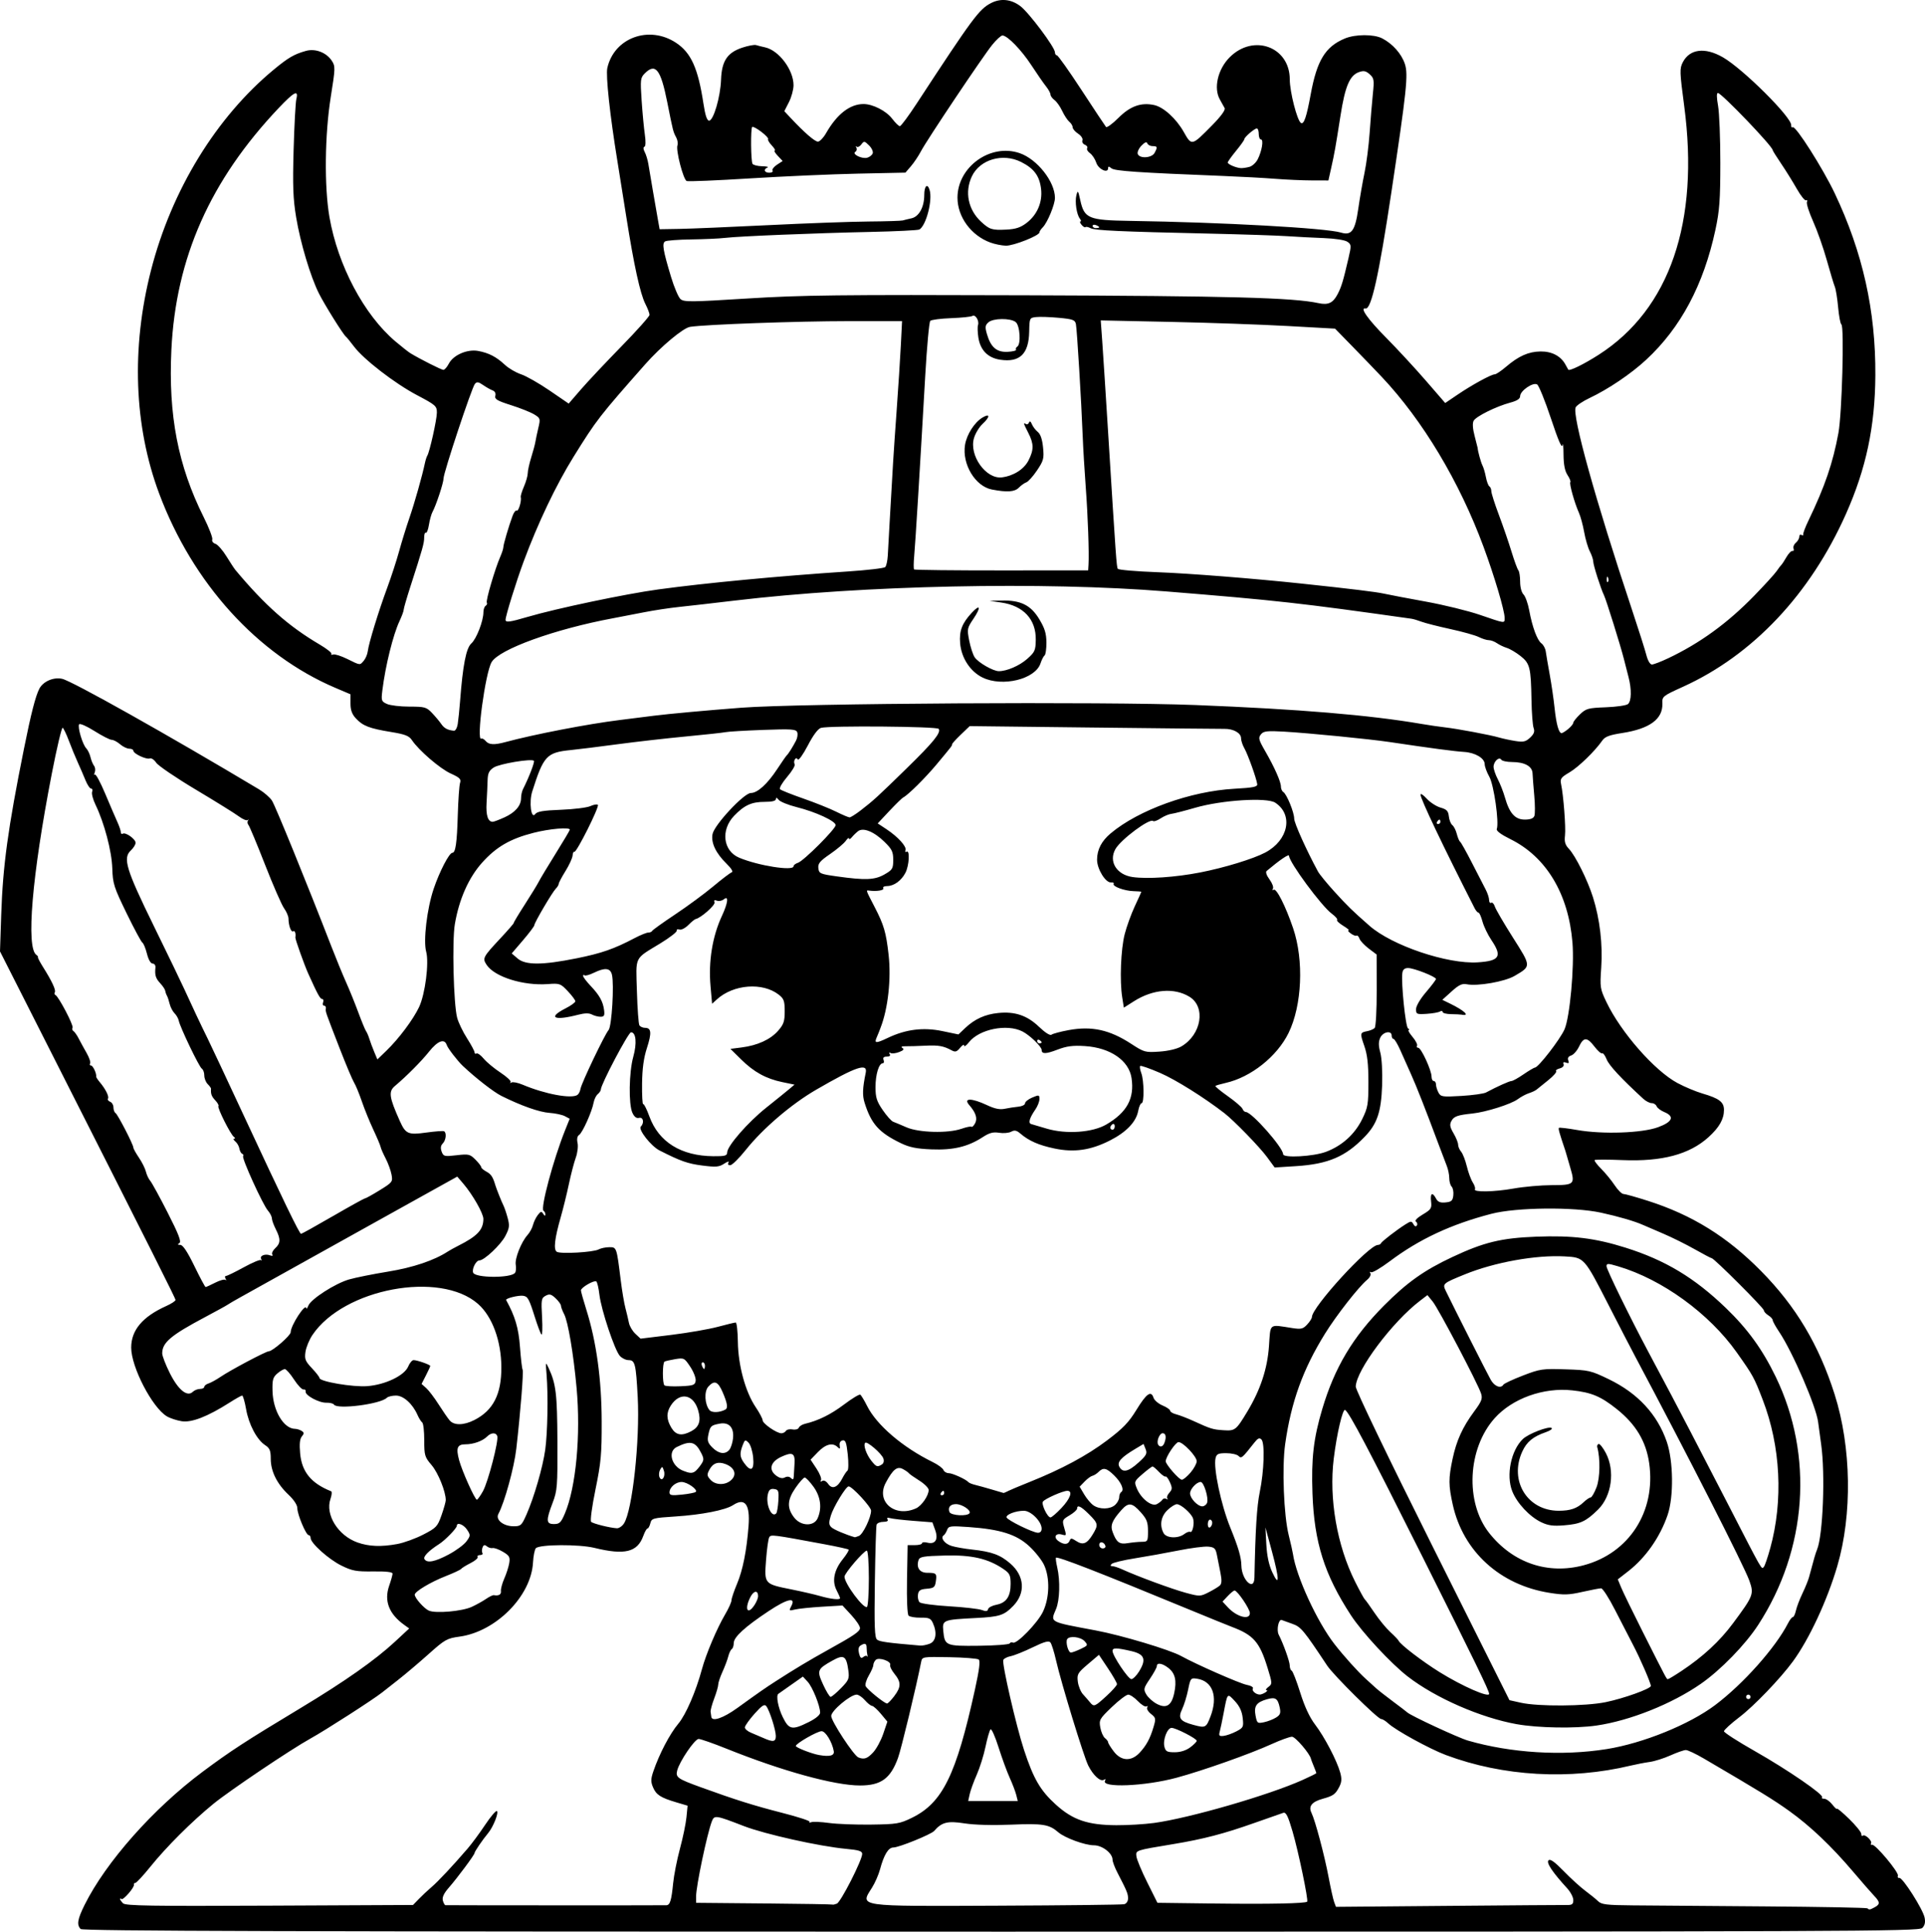 <?xml version="1.0" encoding="UTF-8" standalone="no"?>
<!-- Created with Inkscape (http://www.inkscape.org/) -->

<svg
   width="229.918mm"
   height="230.708mm"
   viewBox="0 0 229.918 230.708"
   version="1.1"
   id="svg5"
   xml:space="preserve"
   xmlns="http://www.w3.org/2000/svg"
   xmlns:svg="http://www.w3.org/2000/svg"><defs
     id="defs2" /><g
     id="layer1"
     transform="translate(105.496,-21.473)"><path
       style="fill:#000000;stroke-width:0.265"
       d="m -95.859,251.863 c -0.492,-0.492 -0.384,-1.166 0.461,-2.868 2.536,-5.112 8.199,-11.508 14.063,-15.884 3.351,-2.501 5.162,-3.679 11.749,-7.644 5.268,-3.171 8.909,-5.731 11.27,-7.925 l 1.694,-1.574 -0.606,-0.437 c -1.821,-1.313 -2.414,-2.866 -1.784,-4.673 0.219,-0.629 0.4,-1.276 0.402,-1.438 0.003,-0.197 -0.767,-0.285 -2.311,-0.265 -2.024,0.026 -2.501,-0.061 -3.794,-0.696 -1.519,-0.746 -3.681,-2.681 -3.681,-3.295 0,-0.19 -0.104,-0.345 -0.232,-0.345 -0.318,0 -1.355,-2.468 -1.356,-3.224 -2.7e-4,-0.371 -0.415,-1.002 -1.051,-1.601 -1.379,-1.298 -2.123,-2.8 -2.123,-4.286 0,-0.988 -0.117,-1.271 -0.672,-1.636 -0.99,-0.649 -1.951,-2.467 -2.274,-4.305 -0.157,-0.889 -0.368,-1.617 -0.469,-1.617 -0.101,0 -0.773,0.376 -1.493,0.835 -2.621,1.672 -4.543,2.42 -5.73,2.23 -0.597,-0.096 -1.395,-0.359 -1.772,-0.586 -1.75,-1.051 -4.258,-5.888 -4.257,-8.207 0.002,-2.088 1.351,-3.688 4.191,-4.968 0.605,-0.273 1.1,-0.596 1.1,-0.718 0,-0.204 -2.18,-4.542 -16.138,-32.109 l -4.823,-9.525 0.145,-4.366 c 0.195,-5.877 0.805,-10.323 2.719,-19.844 0.846,-4.207 1.376,-6.275 1.834,-7.161 0.451,-0.873 1.688,-1.411 2.722,-1.184 1.174,0.258 12.565,6.651 23.507,13.194 0.607,0.363 1.307,0.97 1.555,1.35 0.398,0.607 4.151,9.82 7.121,17.481 0.564,1.455 1.347,3.36 1.74,4.233 0.393,0.873 1.045,2.48 1.448,3.572 0.404,1.091 0.821,2.103 0.928,2.249 0.107,0.146 0.283,0.552 0.39,0.903 0.108,0.351 0.369,1.052 0.58,1.557 l 0.384,0.919 1.065,-1.028 c 1.489,-1.437 3.191,-3.706 3.911,-5.214 0.732,-1.534 1.216,-5.305 0.851,-6.629 -0.359,-1.3 0.095,-5.119 0.891,-7.49 0.69,-2.054 1.861,-4.317 2.235,-4.317 0.383,0 0.552,-1.165 0.65,-4.498 0.054,-1.819 0.176,-3.551 0.272,-3.848 0.147,-0.454 -0.033,-0.634 -1.116,-1.124 -1.274,-0.576 -3.82,-2.767 -4.637,-3.992 -0.339,-0.508 -0.818,-0.694 -2.488,-0.967 -2.578,-0.421 -3.37,-0.726 -4.195,-1.615 -0.474,-0.511 -0.651,-1.001 -0.651,-1.796 v -1.093 l -1.786,-0.759 c -9.313,-3.96 -17.062,-12.503 -21.067,-23.223 -3.008,-8.053 -3.347,-17.396 -0.968,-26.67 2.457,-9.577 7.789,-18.28 14.692,-23.981 1.704,-1.407 2.402,-1.813 3.802,-2.207 1.121,-0.316 2.449,0.188 3.095,1.175 0.434,0.662 0.428,0.871 -0.124,4.333 -0.718,4.504 -0.785,10.712 -0.155,14.344 1.001,5.771 4.139,11.682 7.878,14.844 0.748,0.632 1.556,1.269 1.795,1.414 1.151,0.699 3.7,1.984 3.936,1.984 0.146,0 0.439,-0.335 0.651,-0.745 0.533,-1.03 2.213,-1.756 3.505,-1.514 1.274,0.239 2.171,0.706 3.194,1.661 0.447,0.418 1.312,0.924 1.923,1.126 0.61,0.201 2.14,1.071 3.4,1.933 l 2.291,1.567 1.455,-1.683 c 0.8,-0.926 2.973,-3.236 4.829,-5.135 1.855,-1.898 3.373,-3.6 3.373,-3.781 0,-0.181 -0.225,-0.771 -0.501,-1.311 -0.615,-1.205 -1.364,-4.627 -2.271,-10.374 -0.379,-2.401 -0.866,-5.449 -1.081,-6.774 -0.879,-5.401 -1.389,-10.135 -1.188,-11.027 0.814,-3.609 4.989,-5.136 8.213,-3.002 1.788,1.184 2.623,3.036 3.264,7.246 0.215,1.413 0.425,2.048 0.677,2.048 0.525,0 1.355,-2.843 1.428,-4.889 0.079,-2.232 0.742,-3.234 2.534,-3.829 0.703,-0.233 1.445,-0.371 1.65,-0.307 0.205,0.065 0.69,0.187 1.079,0.272 1.645,0.359 3.394,2.688 3.394,4.52 0,0.521 -0.247,1.432 -0.55,2.025 l -0.55,1.078 0.748,0.799 c 1.63,1.742 2.884,2.832 3.262,2.836 0.218,0.003 0.659,-0.455 0.98,-1.017 1.294,-2.267 2.846,-3.472 4.471,-3.472 1.107,0 2.706,0.817 3.412,1.743 0.379,0.497 0.796,0.903 0.927,0.903 0.131,0 1.037,-1.22 2.012,-2.712 C 10.678,23.617 11.446,22.578 12.865,21.844 c 1.152,-0.596 2.395,-0.472 3.492,0.348 1.027,0.767 4.148,4.931 4.148,5.533 0,0.194 0.105,0.354 0.232,0.354 0.128,0 1.458,1.875 2.955,4.167 1.498,2.292 2.807,4.266 2.91,4.386 0.103,0.12 0.778,-0.372 1.5,-1.094 1.392,-1.392 2.702,-1.859 4.256,-1.518 1.124,0.247 2.631,1.618 3.532,3.216 0.95,1.683 0.941,1.685 3.371,-0.782 1.073,-1.09 1.625,-1.846 1.511,-2.069 -0.099,-0.194 -0.352,-0.65 -0.562,-1.014 -0.785,-1.357 -0.259,-3.634 1.17,-5.062 2.839,-2.839 7.171,-1.241 7.171,2.645 0,1.482 0.88,4.921 1.33,5.199 0.359,0.222 0.672,-0.692 1.173,-3.425 0.742,-4.043 1.744,-5.683 4.069,-6.654 1.259,-0.526 3.47,-0.533 4.473,-0.014 1.241,0.642 2.305,1.843 2.704,3.051 0.416,1.26 0.218,3.139 -1.616,15.347 -1.486,9.89 -2.401,14.005 -3.081,13.859 -0.742,-0.159 0.27,1.281 2.439,3.471 1.332,1.346 3.469,3.655 4.749,5.133 l 2.326,2.686 1.499,-1.014 c 1.728,-1.17 4.01,-2.414 4.425,-2.414 0.157,0 0.753,-0.399 1.325,-0.887 1.52,-1.297 2.691,-1.819 4.131,-1.841 1.342,-0.02 2.415,0.539 2.973,1.55 0.157,0.284 0.311,0.562 0.343,0.618 0.121,0.213 1.866,-0.64 3.647,-1.783 8.471,-5.435 12.044,-15.841 10.201,-29.711 -0.542,-4.076 -0.554,-4.465 -0.165,-5.218 0.824,-1.594 2.645,-1.82 4.781,-0.594 2.41,1.384 8.258,7.204 8.166,8.127 -0.02,0.2 0.062,0.303 0.182,0.229 0.344,-0.212 3.611,4.931 5.019,7.901 3.342,7.052 4.895,14.013 4.848,21.741 -0.037,6.104 -1.105,11.14 -3.507,16.536 -4.271,9.596 -11.131,16.869 -19.481,20.656 -2.421,1.098 -2.483,1.148 -2.451,1.991 0.07,1.858 -1.508,3.018 -4.796,3.527 -1.521,0.235 -2.058,0.437 -2.372,0.89 -0.882,1.273 -2.846,3.178 -3.934,3.816 -0.995,0.583 -1.128,0.764 -1,1.367 0.292,1.375 0.586,5.213 0.472,6.167 -0.089,0.746 0.019,1.118 0.463,1.587 0.792,0.837 2.24,3.75 2.884,5.801 0.818,2.604 1.171,5.628 0.981,8.387 -0.163,2.36 -0.137,2.531 0.622,4.121 1.726,3.616 5.769,8.221 8.493,9.673 0.861,0.459 2.192,1.017 2.959,1.241 2.018,0.589 2.585,1.02 2.585,1.968 0,1.103 -0.563,2.092 -1.856,3.26 -2.268,2.049 -5.543,2.923 -10.233,2.731 -1.774,-0.073 -3.284,-0.074 -3.356,-0.002 -0.072,0.072 0.281,0.542 0.784,1.045 0.503,0.503 1.225,1.384 1.605,1.958 0.38,0.574 0.852,1.043 1.049,1.043 0.197,0 1.521,0.372 2.941,0.826 5.27,1.685 9.458,4.285 13.496,8.379 4.166,4.224 6.906,8.815 8.784,14.718 2.004,6.301 2.13,14.358 0.321,20.527 -1.201,4.095 -3.358,8.728 -5.298,11.377 -1.5,2.049 -4.645,5.325 -6.389,6.655 -1.017,0.775 -1.848,1.535 -1.848,1.689 0,0.154 1.66,1.221 3.689,2.373 3.924,2.227 8.311,5.242 8.032,5.52 -0.092,0.092 0.022,0.168 0.254,0.168 0.232,0 0.669,0.314 0.97,0.697 0.302,0.383 0.548,0.606 0.548,0.495 0,-0.111 0.655,0.435 1.455,1.213 0.8,0.778 1.455,1.587 1.455,1.798 0,0.211 0.08,0.304 0.177,0.206 0.241,-0.241 1.17,0.629 0.988,0.924 -0.08,0.13 -0.026,0.203 0.12,0.163 0.383,-0.105 3.232,3.304 3.088,3.694 -0.066,0.18 0.01,0.299 0.169,0.265 0.386,-0.084 2.82,3.737 3.021,4.744 0.111,0.554 0.025,0.929 -0.281,1.235 -0.409,0.409 -8.178,0.44 -110.038,0.44 -84.89,0 -109.67,-0.072 -109.915,-0.318 z M 118.418,249.261 c 0.661,-0.354 0.645,-0.621 -0.084,-1.381 -0.327,-0.342 -1.448,-1.627 -2.491,-2.856 -2.582,-3.044 -5.104,-5.443 -7.627,-7.252 -1.876,-1.346 -3.455,-2.316 -10.205,-6.269 -0.955,-0.559 -1.923,-1.017 -2.151,-1.017 -0.228,0 -1.055,0.288 -1.836,0.639 -0.782,0.351 -1.897,0.704 -2.479,0.784 -0.582,0.08 -1.594,0.274 -2.249,0.431 -7.302,1.752 -15.258,1.3 -22.093,-1.256 -1.943,-0.727 -6.019,-2.964 -6.889,-3.781 -0.304,-0.286 -0.685,-0.52 -0.846,-0.52 -0.406,0 -5.673,-5.21 -6.448,-6.379 -2.807,-4.231 -3.131,-4.621 -4.125,-4.977 -0.554,-0.198 -1.14,-0.41 -1.304,-0.471 -0.373,-0.139 -0.647,1.197 -0.36,1.754 0.55,1.066 1.318,3.212 1.318,3.683 0,0.288 0.103,0.564 0.229,0.612 0.126,0.049 0.585,1.225 1.02,2.615 0.523,1.672 1.123,2.963 1.775,3.817 1.126,1.475 2.609,4.31 3.004,5.74 0.206,0.747 0.179,1.142 -0.117,1.714 -0.459,0.885 -0.714,1.068 -1.977,1.418 -1.285,0.356 -1.721,0.894 -1.344,1.661 0.448,0.912 1.562,5.098 2.057,7.73 0.246,1.31 0.543,2.637 0.66,2.948 l 0.213,0.567 13.446,-0.116 c 7.395,-0.064 13.774,-0.111 14.174,-0.104 0.584,0.01 0.728,-0.107 0.728,-0.59 0,-0.331 -0.327,-0.961 -0.728,-1.399 -1.772,-1.94 -2.519,-3.059 -2.234,-3.345 0.204,-0.204 0.723,0.165 1.822,1.293 0.845,0.868 2.009,1.927 2.586,2.353 0.577,0.426 1.262,0.983 1.521,1.238 0.4,0.392 1.028,0.468 4.11,0.494 2.001,0.017 9.1,0.072 15.776,0.122 6.676,0.05 12.202,0.155 12.281,0.233 0.196,0.196 0.278,0.184 0.866,-0.131 z m -173.883,-0.992 c 0.383,-0.398 1.053,-1.027 1.489,-1.396 0.78,-0.66 2.566,-2.564 4.339,-4.627 0.495,-0.575 1.433,-1.847 2.085,-2.826 0.652,-0.979 1.282,-1.721 1.4,-1.648 0.26,0.16 -0.429,1.901 -1.041,2.634 -0.654,0.782 -1.624,2.205 -1.624,2.382 0,0.211 -2.037,2.953 -3.081,4.146 -0.583,0.666 -0.804,1.144 -0.706,1.521 0.079,0.302 0.219,0.555 0.311,0.561 0.287,0.02 26.079,0.027 26.399,0.007 0.425,-0.026 0.598,-0.593 0.794,-2.609 0.094,-0.965 0.461,-2.831 0.816,-4.146 0.355,-1.315 0.706,-3.009 0.779,-3.763 l 0.134,-1.372 -1.326,-0.394 c -1.9,-0.564 -2.425,-0.902 -2.804,-1.804 -0.276,-0.656 -0.269,-0.994 0.038,-1.897 0.713,-2.094 1.971,-4.495 2.989,-5.705 0.892,-1.061 2.102,-3.855 2.817,-6.507 0.483,-1.791 1.791,-4.88 2.771,-6.542 0.417,-0.707 0.758,-1.463 0.758,-1.68 0,-0.216 0.298,-1.1 0.661,-1.965 0.69,-1.64 1.148,-3.939 1.377,-6.911 0.198,-2.583 -0.428,-3.426 -1.852,-2.493 -0.907,0.594 -3.728,1.15 -6.871,1.354 -2.703,0.175 -2.856,0.216 -3.005,0.81 -0.086,0.344 -0.239,0.625 -0.34,0.625 -0.101,0 -0.327,0.4 -0.504,0.888 -0.704,1.946 -2.21,2.316 -5.827,1.431 -1.837,-0.45 -6.54,-0.427 -7.001,0.035 -0.145,0.145 -0.3,0.916 -0.344,1.714 -0.222,4.01 -4.43,8.254 -8.773,8.848 -1.503,0.206 -1.752,0.346 -3.683,2.074 -1.139,1.02 -2.785,2.413 -3.659,3.097 -0.873,0.684 -1.728,1.356 -1.899,1.493 -1.022,0.817 -6.78,4.52 -8.552,5.5 -2.347,1.298 -9.666,6.222 -11.61,7.81 -2.587,2.114 -5.61,5.13 -7.541,7.525 -0.851,1.055 -1.652,1.918 -1.782,1.918 -0.129,0 -0.205,0.095 -0.169,0.211 0.095,0.304 -1.299,1.907 -1.492,1.715 -0.089,-0.089 -0.162,-0.091 -0.162,-0.004 0,0.087 0.161,0.318 0.357,0.515 0.295,0.295 3.373,0.343 17.494,0.277 l 17.137,-0.08 z m 84.238,0.634 c 0.266,-0.064 0.463,-0.359 0.463,-0.691 0,-0.569 -0.126,-0.874 -1.276,-3.095 -0.317,-0.611 -0.576,-1.301 -0.576,-1.533 0,-0.773 -1.226,-1.721 -2.227,-1.721 -1.067,0 -3.476,-0.882 -4.255,-1.557 -1.089,-0.944 -1.842,-1.066 -5.605,-0.909 -2.256,0.094 -4.403,0.035 -5.609,-0.154 -2.007,-0.315 -2.703,-0.141 -3.603,0.901 -0.357,0.414 -4.22,1.982 -4.882,1.982 -0.596,0 -1.121,0.863 -1.593,2.617 -0.172,0.639 -0.601,1.619 -0.954,2.178 -1.451,2.299 -1.957,2.227 15,2.155 8.06,-0.034 14.862,-0.112 15.117,-0.174 z m -34.316,-0.071 c 0.469,-0.18 3.019,-5.186 3.026,-5.94 0.003,-0.335 -0.4,-0.462 -1.914,-0.602 -3.187,-0.295 -9.706,-1.748 -12.237,-2.728 -3.361,-1.301 -3.515,-1.324 -3.808,-0.552 -0.574,1.51 -1.881,7.736 -1.881,8.963 v 0.762 l 8.136,0.074 c 4.475,0.041 8.156,0.102 8.18,0.136 0.025,0.034 0.249,-0.016 0.498,-0.112 z M 50.629,248.598 c 0.17,-0.162 -1.05,-6.018 -1.752,-8.408 -0.537,-1.83 -0.775,-2.306 -1.101,-2.203 -0.229,0.072 -1.786,0.617 -3.459,1.211 -3.616,1.283 -6.079,1.926 -9.657,2.519 -4.595,0.762 -4.507,0.733 -4.425,1.473 0.04,0.361 0.621,1.756 1.291,3.1 l 1.218,2.443 6.911,0.087 c 6.415,0.081 10.749,-0.007 10.975,-0.222 z M 3.43,238.574 c 3.648,-1.786 5.278,-5.104 7.517,-15.302 0.522,-2.377 0.656,-3.441 0.453,-3.596 -0.158,-0.121 -1.742,-0.246 -3.52,-0.278 -3.188,-0.058 -3.234,-0.051 -3.353,0.553 -0.593,3.001 -2.385,10.436 -2.77,11.489 -0.899,2.46 -2.031,3.279 -4.534,3.279 -3.049,0 -9.304,-1.724 -15.958,-4.398 -1.585,-0.637 -3.078,-1.158 -3.319,-1.158 -0.463,0 -2.289,2.691 -2.561,3.774 -0.203,0.81 0.038,0.982 2.786,1.98 4.165,1.512 6.342,2.197 9.788,3.08 1.887,0.483 3.347,0.962 3.245,1.063 -0.102,0.102 -0.01,0.121 0.204,0.042 0.214,-0.079 1.163,-0.036 2.109,0.095 0.946,0.131 3.208,0.218 5.027,0.194 3.072,-0.041 3.42,-0.099 4.886,-0.816 z m 28.896,0.625 c 4.234,-0.577 13.69,-3.313 17.759,-5.14 0.902,-0.405 1.641,-0.772 1.641,-0.815 0,-0.043 -0.139,-0.414 -0.309,-0.824 -0.17,-0.41 -0.32,-0.804 -0.334,-0.877 -0.117,-0.61 -1.861,-2.646 -2.266,-2.646 -0.276,0 -1.377,0.399 -2.446,0.886 -2.551,1.162 -8.166,3.15 -11.318,4.005 -3.803,1.033 -9.119,1.247 -8.562,0.346 0.112,-0.182 0.059,-0.217 -0.142,-0.093 -0.418,0.258 -1.276,-0.525 -1.868,-1.705 -0.545,-1.086 -3.24,-9.892 -3.842,-12.549 -0.228,-1.009 -0.533,-1.976 -0.677,-2.149 -0.197,-0.237 -0.721,-0.092 -2.118,0.585 -1.021,0.495 -2.202,0.97 -2.625,1.054 -0.422,0.085 -0.82,0.289 -0.883,0.455 -0.174,0.457 1.542,7.903 2.478,10.752 1.131,3.442 1.949,4.845 3.799,6.52 2.025,1.832 3.806,2.44 7.212,2.461 1.336,0.008 3.36,-0.112 4.498,-0.267 z m -16.443,-3.352 c -0.1,-0.398 -0.452,-1.321 -0.783,-2.051 -0.331,-0.73 -0.933,-2.376 -1.339,-3.659 -0.406,-1.282 -0.833,-2.235 -0.95,-2.117 -0.117,0.118 -0.386,1.048 -0.598,2.067 -0.212,1.019 -0.683,2.524 -1.047,3.344 -0.364,0.821 -0.742,1.863 -0.842,2.315 l -0.181,0.823 h 2.96 2.96 z m -17.1,-5.069 c 0.393,-0.421 0.938,-1.422 1.211,-2.225 l 0.496,-1.46 -0.774,-0.931 c -0.426,-0.512 -0.902,-0.939 -1.057,-0.95 -0.156,-0.011 -0.542,-0.317 -0.858,-0.681 -0.316,-0.364 -0.758,-0.661 -0.981,-0.661 -0.748,0 -3.038,1.922 -3.038,2.549 0,0.621 2.691,4.726 3.244,4.95 0.686,0.277 1.064,0.15 1.757,-0.591 z m 31.827,0.038 c 0.815,-0.874 1.26,-1.697 1.676,-3.102 0.29,-0.977 0.267,-1.086 -0.313,-1.543 -0.344,-0.27 -0.546,-0.619 -0.449,-0.776 0.097,-0.156 0.057,-0.211 -0.089,-0.121 -0.146,0.09 -0.603,-0.189 -1.016,-0.621 -0.413,-0.431 -0.938,-0.783 -1.165,-0.781 -0.227,0.002 -1.109,0.67 -1.959,1.484 -1.465,1.403 -1.536,1.53 -1.372,2.444 0.095,0.53 0.344,1.096 0.553,1.258 0.209,0.162 0.38,0.388 0.38,0.504 0,0.116 0.304,0.609 0.675,1.095 0.884,1.158 2.088,1.22 3.08,0.157 z m -36.521,-0.189 c -0.192,-1.098 -0.979,-2.391 -1.456,-2.391 -0.513,0 -3.07,1.465 -3.079,1.764 -0.005,0.188 1.889,0.928 2.773,1.083 1.279,0.224 1.854,0.075 1.761,-0.457 z M 86.386,230.376 c 4.355,-0.695 9.876,-2.933 12.965,-5.254 3.355,-2.522 7.222,-6.863 8.714,-9.784 0.204,-0.4 0.461,-0.728 0.57,-0.728 0.109,0 0.276,-0.352 0.371,-0.783 0.095,-0.431 0.445,-1.353 0.78,-2.051 0.334,-0.697 0.687,-1.565 0.784,-1.929 0.613,-2.294 0.77,-2.833 0.962,-3.307 0.707,-1.744 0.989,-9.017 0.487,-12.568 -0.154,-1.091 -0.316,-2.282 -0.36,-2.646 -0.224,-1.851 -3.053,-8.4 -4.663,-10.795 -0.421,-0.626 -0.765,-1.25 -0.765,-1.387 0,-0.137 -0.238,-0.398 -0.529,-0.58 -0.291,-0.182 -0.529,-0.452 -0.529,-0.601 0,-0.272 -5.948,-6.216 -6.22,-6.216 -0.08,0 -0.989,-0.478 -2.02,-1.062 -1.031,-0.584 -2.724,-1.425 -3.762,-1.868 -1.038,-0.443 -2.126,-0.912 -2.417,-1.041 -1.012,-0.451 -2.941,-1.014 -5.036,-1.47 -3.254,-0.709 -10.115,-0.637 -13.088,0.137 -4.827,1.257 -8.617,3.028 -12.142,5.674 -1.075,0.807 -2.076,1.393 -2.224,1.302 -0.151,-0.093 -0.188,-0.035 -0.084,0.132 0.101,0.164 -0.07,0.51 -0.381,0.768 -1.026,0.853 -3.668,4.229 -5.04,6.441 -2.639,4.255 -4.043,8.146 -4.757,13.184 -0.392,2.765 -0.168,8.512 0.423,10.876 0.237,0.946 0.465,1.958 0.507,2.249 0.39,2.688 2.895,8.121 4.968,10.777 1.14,1.46 2.798,3.3 3.742,4.152 0.415,0.375 0.965,0.874 1.222,1.109 0.257,0.235 1.168,0.949 2.024,1.586 0.856,0.637 1.616,1.218 1.689,1.292 0.374,0.378 6.09,3.035 7.253,3.372 5.145,1.488 11.263,1.864 16.56,1.018 z m -10.716,-2.975 c -4.328,-0.779 -9.693,-3.123 -13.017,-5.688 -2.009,-1.55 -5.45,-5.258 -6.799,-7.327 -3.17,-4.861 -4.384,-8.708 -4.591,-14.542 -0.15,-4.21 0.127,-6.589 1.175,-10.105 1.474,-4.946 3.652,-8.596 7.354,-12.322 2.76,-2.777 4.795,-4.225 8.173,-5.81 3.768,-1.769 5.83,-2.27 10.001,-2.432 4.321,-0.168 7.037,0.165 10.669,1.305 4.749,1.491 8.24,3.587 11.996,7.203 2.607,2.51 4.373,4.946 5.958,8.219 4.559,9.411 3.769,20.622 -2.086,29.633 -1.544,2.376 -4.497,5.408 -6.871,7.055 -3.45,2.394 -8.464,4.395 -12.454,4.972 -2.543,0.368 -6.982,0.291 -9.507,-0.163 z m 10.621,-2.635 c 2.159,-0.444 5.386,-1.604 5.386,-1.936 0,-0.347 -1.279,-3.298 -2.13,-4.912 -0.46,-0.873 -1.427,-2.748 -2.149,-4.167 -0.722,-1.419 -1.469,-2.58 -1.66,-2.58 -0.191,0 -1.204,0.194 -2.251,0.43 -1.627,0.368 -2.199,0.383 -3.935,0.106 -5.897,-0.939 -10.293,-4.947 -11.529,-10.511 -0.518,-2.331 -0.522,-3.141 -0.028,-5.473 0.468,-2.207 1.193,-3.801 2.585,-5.681 0.891,-1.203 1.015,-1.526 0.821,-2.134 -0.375,-1.175 -5.093,-10.144 -5.776,-10.981 l -0.632,-0.774 -0.881,0.672 c -3.317,2.53 -7.626,8.283 -7.682,10.256 -0.011,0.396 3.833,8.388 9.171,19.066 l 9.19,18.385 1.366,0.305 c 2.089,0.467 7.709,0.428 10.135,-0.071 z m -13.928,-0.996 c 0,-0.366 -1.659,-3.777 -7.863,-16.172 -6.512,-13.01 -8.833,-17.417 -9.337,-17.728 -0.29,-0.179 -0.993,2.824 -1.36,5.812 -0.587,4.778 0.388,10.389 2.557,14.708 0.544,1.084 1.063,2.03 1.154,2.103 0.091,0.073 0.615,0.801 1.165,1.618 0.55,0.817 1.4,1.85 1.89,2.296 0.489,0.445 0.932,0.908 0.984,1.028 0.195,0.449 2.839,2.472 4.902,3.752 2.728,1.692 5.908,3.083 5.908,2.584 z m 22.941,-2.703 c 2.6,-1.726 4.597,-3.573 6.201,-5.737 2.432,-3.28 2.504,-3.469 1.937,-5.072 -0.614,-1.734 -7.399,-15.061 -13.614,-26.737 -0.542,-1.019 -1.966,-3.769 -3.164,-6.111 -2.949,-5.766 -2.934,-5.748 -5.246,-5.879 -3.452,-0.195 -8.394,0.692 -11.966,2.148 -2.639,1.075 -2.682,1.113 -2.259,1.986 1.013,2.09 4.967,9.908 5.366,10.609 0.45,0.791 1.201,1.075 1.512,0.572 0.084,-0.136 1.13,-0.624 2.325,-1.085 2.052,-0.791 2.334,-0.833 5.088,-0.744 2.784,0.089 3.018,0.142 5.165,1.179 3.465,1.672 5.801,4.193 6.933,7.48 0.787,2.286 0.838,6.567 0.104,8.722 -0.9,2.644 -2.616,5.101 -4.689,6.717 l -1.267,0.987 0.413,0.997 c 0.227,0.548 1.373,2.902 2.546,5.23 2.954,5.864 2.86,5.689 3.029,5.689 0.083,0 0.796,-0.428 1.584,-0.951 z M 83.659,208.417 c 5.425,-1.444 8.631,-6.425 7.826,-12.16 -0.369,-2.628 -1.595,-4.676 -3.894,-6.506 -1.896,-1.508 -3.007,-1.974 -5.306,-2.223 -3.422,-0.371 -7.132,0.958 -9.251,3.315 -3.253,3.619 -3.566,10.058 -0.666,13.72 2.836,3.58 6.992,4.999 11.291,3.855 z m -5.079,-5.141 c -1.391,-0.669 -2.893,-2.277 -3.455,-3.696 -0.756,-1.909 -0.151,-4.886 1.267,-6.239 0.66,-0.629 3.055,-1.553 3.428,-1.323 0.154,0.096 -0.15,0.322 -0.676,0.502 -1.536,0.528 -2.295,1.153 -2.83,2.332 -1.582,3.485 0.623,7.057 4.356,7.057 1.396,0 2.193,-0.275 2.991,-1.033 0.321,-0.305 0.692,-0.555 0.824,-0.555 0.132,0 0.45,-0.551 0.708,-1.225 0.421,-1.103 0.461,-3.463 0.081,-4.792 -0.044,-0.154 0.029,-0.321 0.163,-0.372 0.134,-0.051 0.521,0.432 0.86,1.073 1.127,2.132 0.709,5.158 -0.935,6.771 -1.446,1.418 -2.087,1.713 -4.072,1.874 -1.288,0.104 -1.885,0.021 -2.711,-0.375 z m 27.351,3.132 c 1.577,-5.716 1.251,-12.201 -0.893,-17.76 -1.037,-2.69 -1.136,-2.87 -3.095,-5.641 -3.292,-4.657 -8.902,-8.731 -14.17,-10.291 -1.235,-0.366 -1.389,-0.367 -1.389,-0.011 0,0.383 2.78,6.07 5.025,10.282 2.537,4.759 3.208,6.029 5.031,9.53 1.061,2.037 3.001,5.788 4.311,8.334 4.388,8.532 4.128,8.074 4.422,7.762 0.115,-0.122 0.455,-1.114 0.756,-2.206 z M 36.655,230.171 c 0.431,-0.318 0.783,-0.674 0.783,-0.789 0,-0.262 -2.492,-1.542 -3.002,-1.542 -0.514,0 -1.063,1.432 -0.86,2.244 0.144,0.574 0.315,0.667 1.231,0.667 0.68,0 1.347,-0.209 1.847,-0.579 z m -49.488,-1.358 c 0,-0.727 -0.751,-3.073 -1.144,-3.572 -0.215,-0.274 -0.522,-0.072 -1.411,0.926 -0.624,0.702 -1.138,1.427 -1.142,1.612 -0.004,0.185 0.32,0.469 0.72,0.632 0.4,0.162 1.085,0.455 1.521,0.65 1.133,0.506 1.455,0.451 1.455,-0.248 z m 54.999,-0.553 c 0.843,-0.441 0.885,-0.529 0.763,-1.611 -0.09,-0.797 -0.376,-1.409 -0.945,-2.017 -0.908,-0.972 -0.866,-1.018 -1.34,1.488 -0.165,0.873 -0.371,1.849 -0.457,2.168 -0.132,0.488 -0.059,0.569 0.465,0.509 0.342,-0.039 1.023,-0.281 1.514,-0.537 z m -51.082,-1.105 c 0.848,-0.423 1.375,-0.857 1.375,-1.135 0,-0.808 -0.918,-3.079 -1.496,-3.699 l -0.565,-0.606 -1.417,0.996 c -0.779,0.548 -1.462,1.028 -1.516,1.067 -0.295,0.21 -0.02,1.653 0.529,2.772 0.743,1.515 1.115,1.588 3.09,0.604 z M 39.077,226.495 c 0.927,-2.415 0.27,-4.252 -1.62,-4.53 -0.729,-0.107 -0.772,-0.054 -1.045,1.307 -0.157,0.78 -0.478,1.826 -0.715,2.324 -0.52,1.096 -0.268,1.45 1.343,1.886 1.439,0.39 1.523,0.349 2.036,-0.988 z m 7.837,0.111 c 0.511,-0.324 0.582,-0.528 0.43,-1.231 -0.231,-1.064 -0.514,-1.24 -1.528,-0.949 -1.251,0.359 -1.565,0.807 -1.353,1.935 0.175,0.931 0.223,0.969 1.011,0.805 0.455,-0.095 1.103,-0.347 1.44,-0.561 z m -64.347,-1.14 c 2.63,-1.9 3.269,-2.345 4.6,-3.204 2.201,-1.42 4.021,-2.512 6.219,-3.729 3.155,-1.747 3.831,-2.21 3.833,-2.622 10e-4,-0.23 -0.469,-0.929 -1.045,-1.553 l -1.047,-1.134 -2.458,0.147 c -1.352,0.081 -2.799,0.231 -3.215,0.333 -0.711,0.174 -0.738,0.151 -0.452,-0.384 0.614,-1.147 -0.438,-0.924 -2.691,0.572 -2.845,1.888 -4.171,3.103 -4.171,3.819 0,0.315 -0.106,0.638 -0.235,0.718 -0.129,0.08 -0.317,0.47 -0.416,0.866 -0.1,0.397 -0.41,1.225 -0.691,1.84 -0.28,0.616 -0.51,1.3 -0.51,1.521 0,0.221 -0.216,0.972 -0.48,1.668 -0.264,0.697 -0.457,1.415 -0.43,1.597 0.027,0.182 0.065,0.45 0.083,0.595 0.078,0.623 1.412,0.172 3.106,-1.051 z m 52.182,-1.773 c 0.319,-1.494 0.119,-2.369 -0.686,-3.002 -0.733,-0.576 -1.388,-0.685 -1.388,-0.231 0,0.161 -0.37,0.84 -0.822,1.51 -0.771,1.142 -0.797,1.259 -0.427,1.89 0.217,0.37 0.78,0.873 1.251,1.118 1.133,0.59 1.753,0.205 2.071,-1.286 z m -8.092,0.342 c 0.691,-0.632 1.257,-1.27 1.257,-1.419 0,-0.149 -0.485,-0.998 -1.078,-1.886 l -1.078,-1.615 -1.321,1.122 c -1.218,1.034 -1.311,1.197 -1.2,2.085 0.067,0.53 0.343,1.206 0.613,1.502 0.271,0.297 0.646,0.726 0.833,0.955 0.476,0.58 0.56,0.548 1.974,-0.744 z m -25.347,0.011 c 0.831,-1.09 0.837,-1.671 0.028,-2.661 -0.345,-0.422 -0.577,-0.901 -0.514,-1.064 0.166,-0.434 -1.362,-0.962 -1.727,-0.597 -0.157,0.157 -0.286,0.434 -0.286,0.615 0,0.181 -0.24,0.736 -0.534,1.235 -0.294,0.498 -0.467,1.071 -0.384,1.272 0.157,0.382 2.237,2.074 2.559,2.082 0.102,0.002 0.489,-0.394 0.86,-0.881 z m 102.275,0.091 c 0,-0.146 -0.119,-0.265 -0.265,-0.265 -0.146,0 -0.265,0.119 -0.265,0.265 0,0.146 0.119,0.265 0.265,0.265 0.146,0 0.265,-0.119 0.265,-0.265 z M -5.044,223.094 c 0.928,-0.95 1.004,-1.137 0.871,-2.127 -0.233,-1.734 -0.541,-1.923 -1.899,-1.164 -1.819,1.017 -1.883,1.181 -1.111,2.867 0.369,0.806 0.772,1.465 0.896,1.465 0.124,0 0.683,-0.469 1.242,-1.041 z m 50.684,0.512 c 0.218,-0.141 0.278,-0.262 0.132,-0.269 -0.146,-0.007 -0.044,-0.18 0.226,-0.384 0.475,-0.36 0.472,-0.43 -0.106,-2.307 -0.94,-3.052 -1.666,-3.887 -4.221,-4.854 -0.509,-0.193 -2.772,-1.112 -5.027,-2.043 -10.949,-4.519 -15.829,-6.417 -16.017,-6.23 -0.051,0.051 0.016,0.567 0.15,1.145 0.369,1.592 0.304,3.916 -0.141,4.979 -0.679,1.626 -0.914,1.5 4.754,2.562 3.072,0.576 8.852,2.309 10.195,3.058 1.73,0.965 7.005,3.284 7.815,3.436 0.509,0.096 0.839,0.288 0.747,0.436 -0.167,0.271 0.353,0.727 0.83,0.727 0.146,0 0.443,-0.115 0.661,-0.256 z m -15.084,-2.509 c 0.89,-1.44 0.654,-2.06 -0.923,-2.425 -1.79,-0.414 -2.249,-0.418 -2.249,-0.018 0,0.568 1.869,3.365 2.248,3.365 0.195,0 0.611,-0.415 0.925,-0.922 z m -32.478,-1.801 c 0.063,0.115 0.075,0.051 0.026,-0.143 -0.049,-0.194 -0.089,-0.581 -0.089,-0.86 0,-0.549 -0.2,-0.624 -0.743,-0.28 -0.226,0.143 -0.284,0.465 -0.168,0.929 0.136,0.541 0.259,0.642 0.519,0.427 0.187,-0.155 0.392,-0.188 0.455,-0.073 z M 23.583,218.412 c 0.866,-0.411 0.888,-0.455 0.462,-0.926 -0.469,-0.519 -1.81,-0.675 -2.078,-0.242 -0.219,0.354 0.127,1.6 0.444,1.6 0.144,0 0.671,-0.194 1.172,-0.432 z M 5.538,217.792 c 0.758,-0.288 0.916,-1.313 0.383,-2.483 -0.251,-0.552 -0.472,-0.647 -1.466,-0.632 -0.644,0.01 -1.288,-0.1 -1.431,-0.243 -0.156,-0.156 -0.231,-1.909 -0.188,-4.342 l 0.073,-4.081 0.86,0.003 c 0.473,0.001 0.86,-0.101 0.86,-0.227 0,-0.126 0.284,-0.158 0.631,-0.071 0.962,0.242 1.346,-0.38 0.935,-1.516 l -0.329,-0.911 -2.272,-0.177 c -1.25,-0.097 -2.495,-0.242 -2.768,-0.321 -0.321,-0.093 -0.432,-0.04 -0.315,0.149 0.115,0.185 -0.071,0.293 -0.504,0.293 -0.377,0 -0.738,0.149 -0.802,0.331 -0.064,0.182 -0.159,3.28 -0.211,6.884 -0.076,5.263 -0.025,6.612 0.262,6.85 0.302,0.25 1.235,0.38 5.158,0.714 0.245,0.021 0.751,-0.078 1.124,-0.22 z m 9.561,-0.038 c 0.082,-0.133 0.253,-0.178 0.378,-0.101 0.422,0.261 2.977,-2.363 3.606,-3.705 0.78,-1.661 0.834,-4.023 0.127,-5.556 -0.268,-0.582 -1.069,-1.596 -1.78,-2.252 -1.526,-1.41 -3.448,-2.018 -7.223,-2.286 -2.192,-0.156 -2.406,-0.128 -2.577,0.332 -0.102,0.276 -0.288,0.571 -0.413,0.656 -0.43,0.291 0.105,1.012 0.939,1.268 0.46,0.141 1.551,0.334 2.424,0.428 2.38,0.257 3.397,0.63 4.612,1.689 1.681,1.465 1.819,3.504 0.342,5.032 -1.11,1.147 -1.622,1.314 -4.492,1.46 -3.901,0.199 -4.001,0.238 -3.875,1.538 0.171,1.773 0.283,1.82 4.25,1.777 1.942,-0.021 3.599,-0.147 3.681,-0.28 z m 28.688,-3.621 c 0,-0.499 -1.49,-2.698 -1.829,-2.698 -0.108,0 -0.475,0.298 -0.817,0.661 l -0.621,0.661 0.641,0.69 c 1.069,1.15 2.626,1.556 2.626,0.685 z m -92.943,-0.745 c 0.55,-0.253 1.319,-0.679 1.71,-0.948 0.391,-0.268 0.807,-0.471 0.926,-0.451 0.6,0.103 0.905,-0.071 0.854,-0.489 -0.031,-0.255 0.151,-0.933 0.405,-1.506 0.254,-0.574 0.52,-1.407 0.591,-1.852 0.112,-0.698 0.008,-0.881 -0.753,-1.332 -0.485,-0.288 -1.04,-0.489 -1.232,-0.447 -0.193,0.042 -0.506,-0.053 -0.697,-0.212 -0.258,-0.214 -0.388,-0.179 -0.51,0.14 -0.09,0.235 -0.097,0.536 -0.015,0.668 0.082,0.132 -0.044,0.241 -0.279,0.241 -0.235,0 -0.365,0.102 -0.288,0.227 0.077,0.125 -0.303,0.452 -0.844,0.728 -0.542,0.275 -1.051,0.59 -1.132,0.699 -0.081,0.109 -0.911,0.497 -1.843,0.863 -1.803,0.707 -3.697,1.841 -3.697,2.214 0,0.399 1.114,1.656 1.69,1.907 0.821,0.357 3.961,0.081 5.115,-0.45 z m 62.672,-0.256 c 1.175,-0.221 1.696,-0.984 1.694,-2.484 -0.002,-1.056 -0.105,-1.268 -0.868,-1.787 -1.826,-1.243 -3.78,-1.691 -7.002,-1.606 -2.56,0.068 -2.998,0.144 -3.127,0.542 -0.293,0.91 0.129,1.521 1.051,1.521 1.077,0 1.153,0.078 1.011,1.043 -0.1,0.682 -0.237,0.791 -1.079,0.861 -0.784,0.065 -0.981,0.197 -1.053,0.706 -0.049,0.344 0.04,0.754 0.196,0.911 0.157,0.157 1.744,0.372 3.528,0.478 1.784,0.106 3.541,0.307 3.905,0.446 0.496,0.189 0.682,0.164 0.745,-0.103 0.046,-0.196 0.496,-0.433 0.999,-0.527 z m -28.894,0.031 c 0.235,-0.359 0.427,-0.828 0.427,-1.043 0,-0.747 -0.509,-0.699 -0.915,0.086 -0.751,1.453 -0.352,2.238 0.487,0.957 z m 13.656,-3.2 c 0,-1.834 -0.108,-3.292 -0.244,-3.292 -0.349,0 -2.666,2.702 -2.666,3.11 0,0.814 2.27,3.87 2.684,3.614 0.124,-0.077 0.226,-1.621 0.226,-3.431 z m -3.44,2.384 c 0,-0.08 -0.189,-0.511 -0.42,-0.958 -0.561,-1.086 -0.296,-2.399 0.749,-3.698 0.45,-0.56 0.762,-1.075 0.693,-1.144 -0.069,-0.069 -1.369,-0.356 -2.888,-0.639 -6.246,-1.161 -6.381,-1.178 -6.592,-0.836 -0.11,0.178 -0.281,1.397 -0.38,2.71 -0.217,2.881 -0.228,2.869 3.006,3.516 1.243,0.249 2.797,0.607 3.451,0.796 1.284,0.37 2.381,0.487 2.381,0.253 z M 40.205,210.831 c 0.222,-0.207 0.242,-0.637 0.07,-1.497 -0.132,-0.663 -0.323,-1.623 -0.423,-2.132 -0.158,-0.803 -0.295,-0.937 -1.033,-1.009 -0.468,-0.046 -2.072,0.161 -3.563,0.459 -1.492,0.298 -3.835,0.72 -5.208,0.938 -1.372,0.218 -2.617,0.517 -2.765,0.666 -0.183,0.183 -0.16,0.27 0.074,0.27 0.189,0 0.719,0.172 1.177,0.381 1.809,0.827 5.951,2.354 7.581,2.796 1.675,0.454 1.746,0.452 2.749,-0.057 0.566,-0.288 1.17,-0.654 1.341,-0.814 z m 4.126,-0.917 c 0.111,-5.734 0.286,-8.545 0.638,-10.249 0.519,-2.511 0.624,-5.844 0.198,-6.27 -0.232,-0.232 -0.429,-0.15 -0.812,0.335 -1.516,1.921 -1.578,1.974 -1.925,1.633 -0.185,-0.182 -0.846,-0.331 -1.469,-0.331 -0.957,0 -1.154,0.092 -1.273,0.595 -0.276,1.175 0.653,5.561 1.752,8.268 0.987,2.431 1.312,3.545 1.332,4.568 0.035,1.723 1.525,3.111 1.557,1.451 z m 2.101,-3.109 -0.788,-2.91 0.108,2.029 c 0.072,1.354 0.305,2.454 0.7,3.307 0.879,1.901 0.871,0.863 -0.02,-2.426 z m -98.306,0.309 c 0.865,-0.461 1.805,-1.159 2.091,-1.551 0.491,-0.674 0.495,-0.749 0.075,-1.389 -0.411,-0.628 -1.225,-0.94 -1.225,-0.471 0,0.29 -1.366,1.701 -2.105,2.176 -1.274,0.817 -1.944,1.507 -1.758,1.809 0.311,0.503 1.251,0.318 2.922,-0.573 z m 78.404,-1.021 c -0.164,-0.491 -0.733,-0.572 -0.733,-0.105 0,0.23 0.189,0.419 0.419,0.419 0.23,0 0.372,-0.141 0.314,-0.314 z m -84.576,-0.212 c 0.784,-0.144 2.179,-0.65 3.099,-1.124 1.562,-0.805 1.708,-0.959 2.183,-2.308 0.28,-0.795 0.509,-1.61 0.509,-1.811 0,-1.017 -0.909,-3.266 -1.689,-4.179 -0.825,-0.966 -0.881,-1.155 -0.88,-2.976 5.3e-4,-1.07 -0.108,-2.022 -0.242,-2.117 -0.134,-0.095 -0.385,-0.496 -0.559,-0.891 -0.588,-1.339 -1.679,-2.323 -2.575,-2.323 -0.456,0 -0.949,0.119 -1.095,0.266 -0.757,0.757 -5.934,1.422 -6.312,0.811 -0.084,-0.136 -0.496,-0.237 -0.916,-0.225 -0.877,0.025 -2.567,-0.894 -2.469,-1.343 0.036,-0.166 -0.076,-0.272 -0.251,-0.236 -0.174,0.036 -0.68,-0.493 -1.124,-1.176 -0.444,-0.683 -0.938,-1.249 -1.098,-1.257 -0.16,-0.008 -0.568,0.226 -0.907,0.521 -0.53,0.459 -0.611,0.759 -0.573,2.12 0.065,2.346 1.341,4.479 2.689,4.492 0.222,0.002 0.575,0.112 0.784,0.244 0.317,0.2 0.322,0.31 0.03,0.662 -0.246,0.296 -0.307,0.901 -0.204,2.034 0.2,2.205 1.318,3.568 3.705,4.519 0.114,0.045 0.076,0.457 -0.083,0.914 -0.652,1.872 0.904,4.376 3.23,5.199 1.367,0.483 2.814,0.54 4.746,0.185 z m 80.304,-0.39 c 0.129,-0.336 0.233,-0.332 0.783,0.029 0.803,0.526 1.292,0.337 1.959,-0.758 0.711,-1.166 0.683,-1.326 -0.421,-2.43 -0.96,-0.96 -1.429,-1.183 -1.429,-0.679 0,0.15 -0.407,0.513 -0.904,0.807 -0.841,0.496 -0.887,0.592 -0.661,1.378 0.315,1.099 0.326,1.064 -0.287,0.904 -0.723,-0.189 -0.986,0.34 -0.387,0.778 0.636,0.465 1.16,0.453 1.346,-0.03 z m 8.632,0.125 c 0.693,-0.003 0.728,-0.064 0.728,-1.278 0,-1.066 -0.142,-1.435 -0.867,-2.249 -1.036,-1.165 -1.47,-1.211 -2.325,-0.246 -1.11,1.253 -1.331,1.819 -1.023,2.628 0.471,1.238 0.798,1.472 1.821,1.303 0.516,-0.085 1.266,-0.157 1.666,-0.158 z m -33.796,-0.703 c 0.479,-0.184 1.451,-2.204 1.451,-3.017 0,-0.454 -2.263,-2.898 -2.682,-2.898 -0.321,0 -1.819,2.465 -2.131,3.505 -0.248,0.827 -0.234,1.083 0.072,1.378 0.285,0.274 1.721,0.884 2.802,1.191 0.025,0.007 0.244,-0.064 0.489,-0.158 z M 35.955,204.688 c 0.276,-0.209 0.591,-0.325 0.699,-0.258 0.289,0.179 0.548,-1.076 0.336,-1.628 -0.239,-0.622 -1.435,-1.667 -1.92,-1.677 -0.21,-0.005 -0.716,0.312 -1.124,0.703 -0.785,0.752 -0.966,1.815 -0.468,2.746 0.33,0.617 1.728,0.682 2.477,0.115 z m -17.038,-0.641 c 0,-0.855 -1.273,-2.137 -2.123,-2.137 -0.984,0 -2.177,0.461 -2.065,0.798 0.111,0.333 3.102,1.801 3.725,1.828 0.288,0.013 0.463,-0.173 0.463,-0.489 z m -49.889,-0.622 c 1.009,-1.54 1.919,-9.91 1.643,-15.107 -0.21,-3.95 -0.321,-4.4 -1.088,-4.4 -0.324,0 -0.795,-0.227 -1.045,-0.504 -0.62,-0.685 -2.226,-5.496 -2.439,-7.304 -0.095,-0.807 -0.264,-1.524 -0.376,-1.593 -0.277,-0.171 -1.835,0.736 -1.833,1.067 0.001,0.146 0.301,1.217 0.666,2.381 1.185,3.782 1.797,8.245 1.812,13.229 0.012,3.94 -0.08,4.952 -0.738,8.157 -0.424,2.064 -0.651,3.755 -0.521,3.879 0.23,0.22 2.205,0.714 3.069,0.768 0.251,0.016 0.634,-0.242 0.851,-0.573 z m 70.262,-0.076 c 0,-0.21 -0.119,-0.381 -0.265,-0.381 -0.146,0 -0.265,0.245 -0.265,0.545 0,0.3 0.119,0.471 0.265,0.381 0.146,-0.09 0.265,-0.335 0.265,-0.545 z m -81.908,-0.977 c 0.914,-2.073 1.96,-5.689 2.245,-7.759 0.281,-2.041 0.36,-6.545 0.158,-8.976 -0.126,-1.518 -0.116,-1.553 0.238,-0.794 0.89,1.911 1.032,3.094 1.057,8.793 0.024,5.367 -0.015,5.866 -0.57,7.322 -0.81,2.126 -0.783,2.538 0.166,2.538 0.657,0 0.835,-0.173 1.295,-1.257 1.331,-3.131 1.914,-9.384 1.399,-15.015 -0.375,-4.106 -1.017,-7.899 -1.491,-8.807 -0.206,-0.395 -0.375,-0.846 -0.376,-1.003 -7.9e-4,-0.157 -0.288,-0.554 -0.638,-0.883 -0.527,-0.495 -0.732,-0.547 -1.191,-0.301 -0.514,0.275 -0.545,0.465 -0.427,2.584 0.07,1.258 0.034,2.176 -0.08,2.041 -0.114,-0.135 -0.469,-1.08 -0.789,-2.098 -0.674,-2.145 -0.834,-2.438 -1.374,-2.522 -0.557,-0.087 -2.156,0.309 -2.047,0.507 1.075,1.953 1.484,3.341 1.652,5.602 0.102,1.374 0.244,2.594 0.314,2.711 0.133,0.219 -0.252,5.067 -0.752,9.446 -0.255,2.238 -1.398,6.397 -2.14,7.787 -0.371,0.696 0.592,1.473 1.826,1.473 0.845,0 0.956,-0.101 1.524,-1.389 z m 34.77,0.451 c 0.553,-1.213 0.375,-2.593 -0.488,-3.784 -0.437,-0.604 -0.908,-1.098 -1.046,-1.098 -0.138,0 -0.639,0.565 -1.113,1.254 -0.99,1.439 -1.025,2.41 -0.129,3.549 0.795,1.011 2.332,1.054 2.776,0.079 z M 21.282,201.579 c 1.074,-1.138 1.385,-2.051 0.7,-2.051 -0.539,0 -2.71,0.964 -2.914,1.293 -0.203,0.328 0.544,1.882 0.905,1.882 0.137,0 0.726,-0.506 1.31,-1.124 z m -33.813,-0.86 c 0.071,-1.187 0.019,-1.331 -0.499,-1.406 -0.434,-0.062 -0.621,0.086 -0.748,0.595 -0.3,1.196 0.428,2.905 0.989,2.321 0.099,-0.103 0.216,-0.783 0.259,-1.51 z m 22.837,1.473 c 0.209,-0.339 -0.901,-1.076 -1.62,-1.076 -0.675,0 -0.995,0.384 -0.782,0.939 0.166,0.433 2.149,0.546 2.402,0.138 z m -6.395,-0.57 c 0.68,-0.31 1.511,-1.519 1.511,-2.198 0,-0.23 -0.506,-0.736 -1.124,-1.123 -0.618,-0.387 -1.184,-0.788 -1.257,-0.89 -0.073,-0.102 -0.394,-0.323 -0.715,-0.492 -0.673,-0.354 -1.179,0.056 -2.03,1.648 -1.205,2.254 1.099,4.201 3.615,3.054 z M 27.694,201.208 c 0.266,-0.241 0.484,-0.651 0.484,-0.91 0,-0.26 0.108,-0.539 0.24,-0.621 0.399,-0.246 0.012,-1.156 -0.85,-1.998 -0.91,-0.89 -1.291,-0.974 -1.856,-0.408 -0.213,0.213 -0.543,0.421 -0.732,0.463 -0.19,0.042 -0.61,0.351 -0.935,0.689 l -0.59,0.613 0.539,0.914 c 0.297,0.503 0.791,1.09 1.098,1.305 0.741,0.519 2.002,0.497 2.603,-0.047 z m 5.647,-0.626 c 0.091,-0.147 0.306,-0.187 0.478,-0.088 0.172,0.099 0.223,0.08 0.113,-0.04 -0.109,-0.121 -0.007,-0.431 0.227,-0.69 0.367,-0.406 0.378,-0.579 0.077,-1.259 -0.192,-0.434 -0.426,-0.741 -0.519,-0.684 -0.093,0.058 -0.446,-0.189 -0.784,-0.548 -0.338,-0.359 -0.684,-0.653 -0.769,-0.653 -0.085,0 -0.621,0.402 -1.19,0.894 -1.002,0.866 -1.024,0.92 -0.69,1.725 0.506,1.223 1.77,2.212 2.397,1.876 0.272,-0.146 0.57,-0.385 0.661,-0.533 z m 5.332,0.383 c 0.212,-0.553 -0.381,-2.494 -0.762,-2.494 -0.488,0 -1.267,0.838 -1.267,1.364 0,0.592 0.904,1.546 1.464,1.546 0.223,0 0.477,-0.188 0.565,-0.417 z m -86.491,-1.384 c 0.619,-1.102 1.909,-6.069 1.713,-6.599 -0.165,-0.447 -0.735,-0.417 -1.217,0.065 -0.535,0.535 -1.625,0.927 -2.578,0.927 -0.981,0 -1.152,0.426 -0.76,1.891 0.347,1.298 1.886,4.724 2.122,4.724 0.085,0 0.408,-0.453 0.72,-1.007 z m 25.422,0.075 c 0.275,-0.276 -1.022,-1.184 -1.692,-1.184 -0.705,0 -1.445,0.639 -1.445,1.247 0,0.346 0.247,0.389 1.483,0.262 0.816,-0.084 1.56,-0.23 1.654,-0.324 z m 29.672,0.139 c 0,-0.146 -0.052,-0.265 -0.117,-0.265 -0.064,0 -0.19,0.119 -0.28,0.265 -0.09,0.146 -0.037,0.265 0.117,0.265 0.154,0 0.28,-0.119 0.28,-0.265 z M 14.886,199.56 c 0.253,-0.128 1.412,-0.615 2.576,-1.081 3.833,-1.534 6.844,-3.149 9.257,-4.966 1.91,-1.438 2.601,-2.155 3.509,-3.642 1.197,-1.96 1.762,-2.364 2.047,-1.466 0.096,0.302 0.582,0.719 1.081,0.928 0.499,0.208 0.907,0.491 0.907,0.628 0,0.137 0.324,0.331 0.719,0.43 0.395,0.099 1.318,0.454 2.051,0.789 2.1,0.96 2.318,1.027 3.611,1.112 1.378,0.09 1.5,-0.006 2.847,-2.246 1.56,-2.593 2.385,-5.09 2.576,-7.795 0.197,-2.799 -0.056,-2.602 2.775,-2.164 1.066,0.165 1.289,0.112 1.786,-0.421 0.312,-0.335 0.568,-0.736 0.568,-0.891 0,-1.185 6.797,-8.614 7.881,-8.614 0.152,0 0.317,-0.089 0.365,-0.198 0.1,-0.226 1.849,-1.576 2.92,-2.255 0.657,-0.416 0.735,-0.418 0.956,-0.024 0.152,0.272 0.304,0.326 0.413,0.149 0.095,-0.154 0.041,-0.362 -0.12,-0.462 -0.174,-0.108 0.158,-0.45 0.815,-0.842 1.006,-0.6 1.099,-0.743 1.004,-1.557 -0.118,-1.008 0.154,-1.169 0.591,-0.351 0.218,0.408 0.502,0.524 1.134,0.463 0.707,-0.069 0.856,-0.203 0.929,-0.841 0.048,-0.418 -0.042,-0.888 -0.198,-1.045 -0.157,-0.157 -0.285,-0.611 -0.285,-1.009 0,-0.398 -0.134,-1.059 -0.297,-1.468 -0.163,-0.41 -0.63,-1.638 -1.037,-2.729 -1.49,-3.998 -2.584,-6.781 -3.225,-8.202 -0.361,-0.8 -0.932,-2.08 -1.269,-2.844 -0.337,-0.764 -0.711,-1.389 -0.832,-1.389 -0.121,0 -0.219,-0.179 -0.219,-0.397 0,-0.654 -1.041,-0.461 -1.366,0.254 -0.22,0.483 -0.217,0.943 0.011,1.786 0.178,0.657 0.267,2.307 0.212,3.914 -0.109,3.155 -0.59,4.578 -2.066,6.114 -2.292,2.385 -4.374,3.278 -8.209,3.521 l -2.555,0.162 -0.925,-1.26 c -0.877,-1.194 -3.936,-4.342 -5.078,-5.225 -2.437,-1.884 -5.804,-3.993 -7.672,-4.804 -1.237,-0.537 -2.312,-0.914 -2.389,-0.837 -0.077,0.077 -0.018,0.462 0.132,0.855 0.333,0.877 0.361,3.591 0.037,3.591 -0.129,0 -0.314,0.419 -0.41,0.932 -0.245,1.304 -1.425,2.536 -3.377,3.524 -2.304,1.167 -4.266,1.451 -6.619,0.956 -1.883,-0.396 -3.057,-0.911 -4.085,-1.793 -0.442,-0.379 -0.687,-0.427 -1.087,-0.212 -0.284,0.152 -0.934,0.209 -1.443,0.126 -0.713,-0.116 -1.162,0.004 -1.955,0.521 -1.758,1.146 -3.519,1.567 -6.112,1.462 -1.781,-0.072 -2.637,-0.244 -3.649,-0.733 -2.63,-1.27 -3.553,-2.296 -4.35,-4.839 -0.276,-0.882 -0.244,-1.724 0.137,-3.581 0.249,-1.212 -1.17,-0.726 -5.924,2.03 -2.946,1.708 -6.354,4.62 -8.383,7.164 -0.813,1.019 -1.659,1.853 -1.879,1.853 -0.253,0 -0.326,-0.122 -0.197,-0.331 0.112,-0.182 -0.12,-0.119 -0.515,0.139 -0.622,0.407 -0.978,0.437 -2.636,0.225 -1.732,-0.221 -2.564,-0.515 -5.092,-1.797 -1.019,-0.517 -2.581,-2.509 -2.237,-2.853 0.443,-0.443 0.296,-1.167 -0.21,-1.039 -0.311,0.078 -0.572,-0.121 -0.794,-0.607 -0.469,-1.026 -0.411,-4.835 0.102,-6.68 0.454,-1.633 0.335,-2.934 -0.269,-2.934 -0.317,0 -3.604,6.234 -3.604,6.836 0,0.134 -0.166,0.381 -0.368,0.549 -0.202,0.168 -0.426,0.629 -0.497,1.025 -0.19,1.059 -1.33,3.595 -1.731,3.85 -0.222,0.141 -0.289,0.485 -0.186,0.955 0.089,0.404 -0.007,1.197 -0.213,1.764 -0.206,0.566 -0.575,1.982 -0.821,3.146 -0.245,1.164 -0.685,2.95 -0.977,3.969 -0.728,2.539 -0.877,3.868 -0.465,4.122 0.45,0.278 4.349,0.059 4.982,-0.28 0.278,-0.149 0.857,-0.27 1.287,-0.27 0.882,0 0.873,-0.026 1.368,3.969 0.153,1.237 0.405,2.725 0.559,3.307 0.154,0.582 0.342,1.376 0.418,1.765 0.076,0.389 0.419,0.971 0.763,1.295 l 0.626,0.588 3.647,-0.447 c 2.006,-0.246 4.511,-0.68 5.568,-0.964 1.057,-0.284 2.023,-0.517 2.148,-0.517 0.125,0 0.241,1.047 0.259,2.326 0.039,2.802 0.903,5.965 2.122,7.772 0.454,0.673 0.831,1.385 0.837,1.582 0.013,0.4 1.675,1.549 2.24,1.549 0.2,0 0.443,-0.13 0.542,-0.289 0.098,-0.159 0.457,-0.236 0.796,-0.172 0.341,0.065 0.673,-0.026 0.741,-0.205 0.068,-0.177 0.401,-0.388 0.741,-0.468 1.587,-0.375 3.075,-1.11 4.662,-2.305 0.951,-0.716 1.822,-1.245 1.935,-1.174 0.113,0.07 0.477,0.67 0.809,1.334 1.145,2.293 4.249,4.951 7.842,6.715 0.626,0.307 1.204,0.731 1.285,0.943 0.081,0.211 0.363,0.384 0.627,0.384 0.456,0 2.093,0.748 2.374,1.085 0.073,0.087 0.43,0.23 0.794,0.318 0.364,0.087 1.257,0.335 1.984,0.551 0.728,0.216 1.354,0.4 1.393,0.41 0.038,0.01 0.276,-0.087 0.529,-0.216 z m -19.771,-1.532 c 0.212,-0.411 0.487,-0.822 0.61,-0.911 0.123,-0.09 0.138,-0.959 0.034,-1.931 -0.154,-1.436 -0.27,-1.751 -0.62,-1.679 -0.262,0.054 -0.396,0.292 -0.343,0.609 0.071,0.419 0.022,0.455 -0.251,0.189 -0.587,-0.572 -1.421,-0.363 -2.34,0.585 l -0.888,0.916 0.713,1.078 c 0.392,0.593 0.631,1.211 0.53,1.374 -0.116,0.187 -0.063,0.222 0.144,0.094 0.199,-0.123 0.48,0.017 0.718,0.357 0.48,0.685 1.122,0.428 1.693,-0.679 z M -18.119,198.2 c 0.653,-0.653 0.341,-1.463 -0.719,-1.865 -0.891,-0.339 -1.503,-0.123 -1.934,0.683 -0.305,0.569 -0.288,0.724 0.131,1.186 0.619,0.684 1.836,0.682 2.522,-0.004 z m -8.081,-1.069 c -0.171,-0.539 -0.216,-0.553 -0.445,-0.143 -0.14,0.251 -0.182,0.647 -0.092,0.881 0.257,0.67 0.764,-0.025 0.537,-0.738 z m 15.178,0.876 c 0.23,0.23 0.312,0.179 0.333,-0.211 0.015,-0.284 0.056,-0.973 0.09,-1.532 0.077,-1.252 -0.263,-1.417 -1.609,-0.785 -1.263,0.593 -1.513,1.53 -0.593,2.223 0.411,0.31 0.752,0.386 1.042,0.23 0.269,-0.144 0.545,-0.116 0.736,0.074 z m 47.723,-0.661 c 0.404,-0.473 0.735,-1.08 0.736,-1.349 7.9e-4,-0.574 -1.628,-2.289 -2.173,-2.289 -0.349,0 -1.53,1.768 -1.53,2.291 0,0.379 1.598,2.207 1.929,2.207 0.167,0 0.634,-0.387 1.038,-0.86 z m -59.177,-0.136 c 0.154,-0.107 0.468,-0.47 0.699,-0.807 0.367,-0.537 0.372,-0.706 0.045,-1.361 -0.704,-1.412 -1.283,-1.558 -2.942,-0.743 -1.09,0.536 -0.628,2.274 0.752,2.825 0.791,0.316 1.089,0.334 1.447,0.086 z m 52.958,-1.054 c 0.944,-0.855 1.062,-1.078 0.851,-1.609 l -0.245,-0.617 -0.993,0.594 c -1.707,1.021 -2.198,1.573 -1.899,2.132 0.399,0.745 1.075,0.597 2.286,-0.5 z m -46.023,-0.615 c -0.071,-0.738 -0.319,-1.533 -0.552,-1.766 -0.388,-0.388 -0.446,-0.362 -0.698,0.302 -0.383,1.007 -0.347,1.418 0.188,2.153 0.801,1.101 1.209,0.836 1.063,-0.689 z m 15.37,0.842 c 0.217,-0.138 0.288,-0.424 0.18,-0.724 -0.214,-0.593 -1.948,-2.086 -2.168,-1.866 -0.253,0.253 0.123,1.366 0.716,2.12 0.602,0.765 0.73,0.812 1.272,0.469 z M -18.385,194.628 c 0.184,-0.221 0.381,-0.832 0.439,-1.357 0.143,-1.296 -0.471,-1.975 -1.598,-1.765 -1.037,0.193 -1.13,0.285 -1.351,1.334 -0.147,0.699 -0.059,0.973 0.489,1.521 0.758,0.758 1.528,0.859 2.021,0.266 z m 51.958,-0.81 c 0.266,-0.693 0.182,-1.169 -0.205,-1.169 -0.382,0 -0.766,0.989 -0.532,1.369 0.215,0.348 0.563,0.254 0.737,-0.2 z m -56.499,-1.413 c 0.945,-0.506 1.184,-1.248 0.81,-2.513 -0.565,-1.915 -2.181,-2.198 -3.247,-0.57 -0.569,0.869 -0.548,1.683 0.071,2.698 0.535,0.877 1.234,0.991 2.366,0.385 z m -25.913,-1.332 c 2.249,-1.147 3.236,-3.075 3.224,-6.299 -0.012,-3.15 -1.082,-6.063 -2.78,-7.563 -4.53,-4.003 -16.052,-1.845 -19.784,3.705 -0.376,0.559 -0.75,1.463 -0.83,2.008 -0.128,0.866 -0.031,1.113 0.763,1.955 0.5,0.53 0.909,1.058 0.909,1.174 0,0.428 4.01,1.108 5.723,0.971 2.158,-0.173 4.426,-1.265 4.875,-2.347 0.173,-0.418 0.461,-0.76 0.64,-0.76 0.428,0 1.992,0.548 1.992,0.698 0,0.064 -0.233,0.574 -0.519,1.133 l -0.519,1.016 0.557,0.494 c 0.306,0.272 0.973,1.149 1.481,1.95 0.508,0.8 1.105,1.664 1.325,1.918 0.527,0.609 1.685,0.587 2.942,-0.054 z m 29.987,-1.254 c 0.322,-0.18 0.232,-0.753 -0.321,-2.043 -0.567,-1.323 -0.996,-1.494 -1.724,-0.689 -0.516,0.57 -0.437,2.105 0.144,2.805 0.277,0.334 1.242,0.296 1.901,-0.073 z m -62.754,-2.461 c 0.281,0 0.51,-0.111 0.51,-0.247 0,-0.136 0.229,-0.319 0.509,-0.408 0.28,-0.089 0.916,-0.438 1.414,-0.776 1.211,-0.822 5.448,-3.067 5.787,-3.067 0.443,0 2.608,-1.887 2.608,-2.273 0,-0.818 1.815,-3.59 1.869,-2.853 0.009,0.127 0.118,-0.021 0.243,-0.328 0.319,-0.79 3.191,-2.637 4.848,-3.119 0.768,-0.223 2.873,-0.647 4.679,-0.941 2.983,-0.487 5.511,-1.338 7.147,-2.408 0.218,-0.143 0.754,-0.439 1.191,-0.659 2.325,-1.171 3.03,-1.92 3.039,-3.223 0.004,-0.652 -1.28,-2.908 -2.401,-4.218 l -0.719,-0.84 -10.013,5.567 c -5.507,3.062 -11.025,6.133 -12.262,6.825 -1.237,0.692 -2.844,1.587 -3.572,1.989 -0.728,0.402 -1.442,0.818 -1.587,0.924 -0.146,0.106 -1.336,0.761 -2.646,1.456 -4.135,2.193 -5.159,3.058 -5.159,4.355 0,0.304 0.414,1.376 0.921,2.382 1.005,1.996 2.069,2.852 2.736,2.203 0.192,-0.187 0.579,-0.34 0.86,-0.34 z m 59.198,-0.974 c 0.045,-0.317 -0.243,-1.068 -0.641,-1.669 -0.699,-1.056 -0.759,-1.086 -1.802,-0.914 -0.593,0.098 -1.168,0.231 -1.277,0.296 -0.252,0.149 -0.262,2.581 -0.011,2.831 0.103,0.103 0.966,0.153 1.918,0.11 1.549,-0.069 1.74,-0.138 1.813,-0.654 z m 1.109,-1.804 c 0,-0.218 -0.115,-0.397 -0.256,-0.397 -0.141,0 -0.188,0.179 -0.104,0.397 0.084,0.218 0.199,0.397 0.256,0.397 0.057,0 0.104,-0.179 0.104,-0.397 z m -58.495,-9.911 c 0.558,-0.285 1.108,-0.434 1.222,-0.331 0.114,0.103 0.122,0.038 0.017,-0.144 -0.105,-0.182 -0.081,-0.331 0.053,-0.331 0.134,0 1.087,-0.463 2.117,-1.03 1.03,-0.566 1.959,-0.953 2.063,-0.86 0.105,0.093 0.112,0.033 0.017,-0.133 -0.217,-0.379 0.47,-0.663 1.058,-0.437 0.27,0.104 0.375,0.063 0.271,-0.105 -0.093,-0.151 0.066,-0.487 0.353,-0.747 0.643,-0.581 0.658,-1.103 0.066,-2.269 -0.251,-0.495 -0.462,-1.079 -0.467,-1.297 -0.006,-0.218 -0.22,-0.638 -0.477,-0.932 -0.606,-0.696 -3.123,-6.22 -2.957,-6.489 0.07,-0.113 0.019,-0.246 -0.115,-0.295 -0.133,-0.049 -0.283,-0.327 -0.332,-0.618 -0.05,-0.291 -0.269,-0.674 -0.487,-0.851 -0.218,-0.177 -0.278,-0.328 -0.132,-0.335 0.151,-0.007 0.137,-0.096 -0.032,-0.207 -0.388,-0.255 -2.027,-3.516 -1.853,-3.689 0.073,-0.073 -0.097,-0.382 -0.38,-0.685 -0.447,-0.48 -0.546,-0.753 -0.504,-1.387 0.005,-0.078 -0.173,-0.325 -0.397,-0.548 -0.223,-0.223 -0.406,-0.688 -0.406,-1.033 0,-0.345 -0.133,-0.709 -0.296,-0.81 -0.316,-0.195 -2.601,-4.953 -2.757,-5.74 -0.051,-0.257 -0.278,-0.652 -0.504,-0.878 -0.226,-0.226 -0.487,-0.73 -0.58,-1.12 -0.093,-0.39 -0.239,-0.828 -0.324,-0.974 -0.085,-0.146 -0.176,-0.406 -0.202,-0.579 -0.026,-0.173 -0.297,-0.582 -0.603,-0.91 -0.546,-0.586 -0.662,-0.97 -0.569,-1.885 0.026,-0.255 -0.125,-0.463 -0.335,-0.463 -0.231,0 -0.499,-0.464 -0.678,-1.175 -0.163,-0.646 -0.41,-1.246 -0.55,-1.332 -0.14,-0.086 -0.99,-1.671 -1.891,-3.521 -1.513,-3.11 -1.641,-3.515 -1.699,-5.349 -0.064,-2.052 -0.956,-5.43 -2.006,-7.598 -0.305,-0.629 -0.486,-1.32 -0.404,-1.535 0.083,-0.215 0.029,-0.391 -0.12,-0.391 -0.148,0 -0.45,-0.446 -0.67,-0.992 -0.22,-0.546 -0.637,-1.509 -0.925,-2.141 -0.289,-0.632 -0.765,-1.791 -1.059,-2.575 -0.293,-0.784 -0.627,-1.484 -0.742,-1.555 -0.115,-0.071 -0.7,2.397 -1.3,5.485 -2.367,12.184 -3.097,20.81 -1.83,21.651 0.134,0.089 0.213,0.208 0.176,0.265 -0.037,0.057 0.232,0.579 0.599,1.161 1.065,1.69 1.573,2.776 1.417,3.028 -0.08,0.129 -0.049,0.274 0.069,0.323 0.372,0.155 2.206,3.654 2.049,3.909 -0.083,0.134 -0.037,0.314 0.101,0.4 0.139,0.086 0.419,0.481 0.623,0.878 0.204,0.397 0.63,1.177 0.948,1.732 0.318,0.555 0.509,1.121 0.424,1.257 -0.084,0.136 -0.035,0.248 0.109,0.248 0.23,0 0.679,0.963 0.617,1.323 -0.013,0.073 0.178,0.37 0.424,0.661 0.689,0.816 1.141,1.717 0.987,1.967 -0.077,0.124 0.038,0.294 0.256,0.378 0.217,0.083 0.395,0.387 0.395,0.674 0,0.287 0.112,0.591 0.249,0.676 0.27,0.167 2.132,3.777 2.132,4.134 0,0.12 0.301,0.66 0.668,1.202 0.367,0.542 0.741,1.291 0.829,1.665 0.089,0.374 0.321,0.866 0.516,1.092 0.195,0.226 1.135,1.943 2.089,3.816 1.306,2.566 1.65,3.458 1.395,3.62 -0.25,0.159 -0.221,0.216 0.112,0.219 0.305,0.003 0.845,0.815 1.673,2.518 0.672,1.382 1.278,2.514 1.346,2.514 0.068,0 0.58,-0.233 1.138,-0.518 z m 35.814,-1.176 c 0.113,-0.16 0.151,-0.593 0.084,-0.963 -0.133,-0.735 0.655,-2.723 1.412,-3.561 0.263,-0.291 0.554,-0.827 0.647,-1.191 0.093,-0.364 0.351,-0.899 0.574,-1.189 0.348,-0.453 0.441,-0.472 0.655,-0.132 0.15,0.237 0.252,0.269 0.254,0.081 0.002,-0.173 -0.099,-0.379 -0.226,-0.457 -0.399,-0.247 1.172,-6.111 2.573,-9.607 l 0.554,-1.383 -0.573,-0.307 c -0.315,-0.169 -1.141,-0.346 -1.835,-0.395 -1.221,-0.086 -3.355,-0.838 -5.746,-2.026 -0.919,-0.457 -3.03,-2.096 -4.603,-3.575 -0.633,-0.595 -1.798,-2.108 -1.929,-2.506 -0.267,-0.809 -1.08,-0.503 -2.111,0.794 -0.911,1.146 -2.682,2.928 -4.074,4.098 -0.79,0.664 -0.697,1.329 0.585,4.191 0.694,1.548 0.991,1.677 3.172,1.373 1.052,-0.146 2.003,-0.215 2.112,-0.153 0.324,0.184 0.226,1.074 -0.16,1.46 -0.246,0.246 -0.287,0.55 -0.131,0.971 0.213,0.576 0.32,0.602 1.779,0.433 1.442,-0.167 1.602,-0.131 2.248,0.515 0.383,0.383 0.696,0.789 0.696,0.903 0,0.114 0.288,0.362 0.639,0.55 0.539,0.289 0.766,0.635 1.048,1.599 0.122,0.419 0.772,2.049 0.961,2.412 0.123,0.235 0.353,0.912 0.512,1.503 0.251,0.932 0.214,1.219 -0.275,2.159 -0.556,1.066 -2.525,2.921 -3.102,2.921 -0.399,0 -0.916,1.014 -0.744,1.461 0.249,0.65 4.545,0.667 5.003,0.02 z m -21.753,-6.773 c 2.008,-1.164 3.731,-2.117 3.828,-2.117 0.097,0 0.888,-0.439 1.758,-0.976 1.53,-0.945 1.576,-1.005 1.413,-1.875 -0.093,-0.495 -0.409,-1.361 -0.704,-1.926 -0.294,-0.564 -0.562,-1.179 -0.596,-1.366 -0.034,-0.187 -0.425,-1.113 -0.869,-2.059 -0.444,-0.946 -1.065,-2.472 -1.378,-3.392 -0.314,-0.92 -0.732,-1.932 -0.929,-2.249 -0.197,-0.317 -0.96,-2.125 -1.694,-4.016 -1.765,-4.547 -1.731,-4.448 -1.67,-4.829 0.029,-0.182 -0.067,-0.331 -0.215,-0.331 -0.147,0 -0.199,-0.179 -0.116,-0.397 0.084,-0.218 0.031,-0.397 -0.117,-0.397 -0.234,0 -0.559,-0.595 -1.661,-3.043 -0.47,-1.044 -1.563,-4.111 -1.534,-4.303 0.078,-0.504 -0.055,-0.874 -0.267,-0.743 -0.245,0.151 -0.549,-0.687 -0.556,-1.528 -0.002,-0.269 -0.241,-0.822 -0.531,-1.229 -0.29,-0.408 -1.311,-2.746 -2.268,-5.196 -0.957,-2.45 -1.85,-4.587 -1.984,-4.748 -0.134,-0.161 -0.155,-0.401 -0.047,-0.534 0.108,-0.132 0.092,-0.156 -0.035,-0.053 -0.127,0.103 -0.603,-0.092 -1.058,-0.433 -0.455,-0.341 -2.769,-1.78 -5.143,-3.197 -2.373,-1.417 -4.504,-2.866 -4.735,-3.218 -0.231,-0.353 -0.575,-0.582 -0.764,-0.509 -0.411,0.158 -1.959,-0.568 -1.959,-0.919 0,-0.135 -0.22,-0.245 -0.489,-0.245 -0.269,0 -0.763,-0.238 -1.099,-0.529 -0.336,-0.291 -0.787,-0.529 -1.004,-0.529 -0.217,0 -1.145,-0.474 -2.063,-1.054 -0.919,-0.58 -1.74,-0.94 -1.827,-0.799 -0.206,0.333 0.412,2.414 0.849,2.864 0.187,0.192 0.416,0.668 0.509,1.058 0.093,0.39 0.285,0.856 0.427,1.036 0.142,0.18 0.179,0.534 0.082,0.786 -0.097,0.252 -0.088,0.371 0.018,0.264 0.107,-0.107 0.657,0.909 1.223,2.257 0.566,1.348 1.219,2.868 1.451,3.377 0.233,0.509 0.423,1.07 0.423,1.245 7.4e-5,0.175 0.105,0.255 0.232,0.176 0.337,-0.208 1.532,0.641 1.532,1.089 0,0.209 -0.254,0.617 -0.565,0.907 -0.983,0.916 -0.582,2.238 2.738,9.019 1.674,3.42 3.313,6.813 3.641,7.541 0.773,1.71 2.063,4.443 2.812,5.953 0.325,0.655 2.252,4.763 4.283,9.128 4.71,10.125 6.661,14.155 6.852,14.155 0.083,0 1.795,-0.953 3.803,-2.117 z m 141.007,-3.295 c 1.237,-0.22 3.294,-0.402 4.572,-0.405 2.704,-0.006 2.8,-0.097 2.206,-2.099 -0.221,-0.744 -0.423,-1.441 -0.449,-1.548 -0.026,-0.107 -0.087,-0.314 -0.136,-0.459 -0.717,-2.126 -0.861,-2.642 -0.768,-2.735 0.061,-0.061 1.038,0.054 2.171,0.254 3.027,0.535 7.749,0.373 9.668,-0.332 1.738,-0.638 2.006,-1.288 0.747,-1.809 -0.426,-0.176 -0.839,-0.489 -0.918,-0.694 -0.079,-0.205 -0.343,-0.373 -0.586,-0.373 -0.244,0 -0.694,-0.23 -1,-0.512 -2.656,-2.441 -4.093,-3.987 -4.38,-4.71 -0.187,-0.471 -0.432,-0.8 -0.544,-0.73 -0.112,0.07 -0.521,-0.289 -0.909,-0.797 -0.885,-1.16 -1.297,-1.163 -1.843,-0.014 -0.237,0.5 -0.662,0.983 -0.943,1.072 -0.338,0.107 -0.455,0.308 -0.346,0.591 0.122,0.317 0.053,0.386 -0.265,0.265 -0.288,-0.111 -0.385,-0.05 -0.296,0.184 0.079,0.205 -0.113,0.413 -0.465,0.505 -0.329,0.086 -0.52,0.235 -0.424,0.331 0.096,0.096 -0.326,0.578 -0.938,1.071 -0.612,0.493 -1.24,1 -1.397,1.127 -0.157,0.127 -0.571,0.321 -0.921,0.432 -0.35,0.111 -0.952,0.435 -1.338,0.721 -0.795,0.588 -3.805,1.538 -5.394,1.702 -1.796,0.186 -2.223,0.338 -2.523,0.898 -0.23,0.43 -0.177,0.732 0.257,1.467 0.301,0.509 0.546,1.118 0.546,1.353 0,0.235 0.162,0.615 0.36,0.845 0.198,0.23 0.503,1.013 0.679,1.741 0.176,0.728 0.495,1.594 0.71,1.926 0.215,0.332 0.332,0.697 0.261,0.813 -0.231,0.374 2.297,0.33 4.606,-0.08 z m -93.918,-4.312 c 0.015,-0.781 2.468,-3.592 4.659,-5.339 1.143,-0.912 2.372,-1.905 2.731,-2.208 l 0.652,-0.551 -1.445,-0.299 c -1.95,-0.403 -3.401,-1.2 -4.93,-2.71 l -1.278,-1.261 1.323,-0.168 c 1.904,-0.242 3.447,-0.945 4.362,-1.986 0.676,-0.77 0.797,-1.125 0.797,-2.335 0,-1.226 -0.098,-1.504 -0.696,-1.974 -1.93,-1.518 -5.425,-1.255 -7.411,0.559 l -0.566,0.517 -0.188,-2.119 c -0.26,-2.94 0.226,-5.935 1.359,-8.367 0.733,-1.574 0.839,-2.496 0.229,-1.99 -0.216,0.18 -0.587,0.252 -0.823,0.162 -0.297,-0.114 -0.386,-0.051 -0.288,0.204 0.123,0.32 -1.639,1.873 -2.26,1.993 -0.106,0.02 -0.498,0.343 -0.872,0.716 -0.374,0.374 -0.851,0.613 -1.061,0.533 -0.21,-0.081 -0.354,-0.019 -0.319,0.136 0.035,0.155 -0.843,0.836 -1.951,1.512 -3.179,1.941 -2.931,1.435 -2.805,5.736 0.06,2.064 0.194,3.888 0.297,4.055 0.103,0.167 0.405,0.303 0.672,0.303 0.758,0 0.813,0.6 0.223,2.419 -0.382,1.178 -0.555,2.447 -0.576,4.236 -0.017,1.405 0.043,2.508 0.134,2.453 0.091,-0.056 0.423,0.606 0.738,1.47 1.114,3.056 3.782,4.718 7.63,4.753 1.401,0.013 1.655,-0.056 1.663,-0.448 z m 71.506,-0.068 c 1.926,-0.721 3.446,-2.09 4.338,-3.907 0.678,-1.381 0.744,-1.77 0.744,-4.425 0,-2.15 -0.128,-3.278 -0.49,-4.317 -0.536,-1.539 -0.524,-1.599 0.369,-1.771 0.336,-0.065 0.726,-0.232 0.866,-0.372 0.143,-0.143 0.251,-2.128 0.246,-4.516 l -0.009,-4.261 -0.946,-0.716 c -0.52,-0.394 -1.018,-0.926 -1.105,-1.183 -0.088,-0.257 -0.241,-0.416 -0.342,-0.354 -0.1,0.062 -0.412,-0.055 -0.693,-0.261 -0.281,-0.205 -0.399,-0.374 -0.262,-0.374 0.137,-5.2e-4 -0.151,-0.245 -0.641,-0.543 -0.489,-0.298 -0.818,-0.614 -0.731,-0.701 0.087,-0.087 -0.203,-0.426 -0.645,-0.752 -1.224,-0.903 -5.098,-6.153 -5.098,-6.909 0,-0.258 -1.09,0.48 -2.675,1.813 -0.149,0.125 -0.011,0.533 0.343,1.011 0.326,0.441 0.509,0.936 0.407,1.101 -0.106,0.172 -0.068,0.227 0.09,0.129 0.333,-0.206 1.425,1.956 2.324,4.6 1.301,3.826 1.066,9.215 -0.545,12.506 -1.375,2.809 -4.5,5.291 -7.514,5.968 -0.613,0.138 -1.163,0.299 -1.222,0.357 -0.059,0.059 0.613,0.614 1.492,1.235 0.879,0.62 1.664,1.297 1.743,1.504 0.079,0.207 0.259,0.376 0.4,0.376 0.7,0 4.451,4.248 4.451,5.04 0,0.476 3.614,0.277 5.104,-0.28 z M 9.335,156.29 c 0.587,-0.207 1.128,-0.316 1.202,-0.242 0.074,0.074 0.268,-0.114 0.43,-0.417 0.311,-0.581 0.088,-1.273 -0.701,-2.179 -0.747,-0.858 0.291,-0.851 2.132,0.015 0.921,0.433 1.523,0.556 2.117,0.43 0.456,-0.096 1.187,-0.208 1.624,-0.249 0.437,-0.041 0.794,-0.222 0.794,-0.403 0,-0.18 0.387,-0.491 0.86,-0.689 0.808,-0.34 0.86,-0.329 0.86,0.18 0,0.298 -0.219,0.858 -0.486,1.244 -0.703,1.016 -0.881,1.633 -0.502,1.743 0.179,0.052 1.021,0.3 1.871,0.551 2.318,0.685 5.464,0.463 7.109,-0.502 2.468,-1.447 3.372,-3.116 3.007,-5.547 -0.315,-2.098 -2.543,-3.623 -5.576,-3.815 -1.442,-0.091 -2.169,0.004 -3.282,0.43 -1.375,0.526 -1.877,0.536 -1.877,0.038 0,-0.404 -1.421,-1.774 -2.302,-2.219 -1.854,-0.937 -5.155,-0.268 -6.384,1.294 -0.316,0.402 -0.575,0.582 -0.575,0.401 0,-0.181 -0.216,-0.063 -0.479,0.262 -0.387,0.477 -0.578,0.538 -0.992,0.313 -0.988,-0.537 -1.584,-0.643 -3.159,-0.565 -0.873,0.044 -1.925,0.074 -2.337,0.068 -0.483,-0.007 -0.627,0.064 -0.406,0.201 0.246,0.152 0.133,0.293 -0.397,0.494 -0.407,0.155 -0.868,0.203 -1.024,0.107 -0.168,-0.104 -0.206,-0.05 -0.095,0.13 0.119,0.193 -0.01,0.305 -0.348,0.305 -0.368,0 -0.489,0.125 -0.384,0.397 0.084,0.218 0.04,0.397 -0.098,0.397 -0.459,0 -0.865,1.331 -0.865,2.838 0,1.247 0.14,1.696 0.86,2.748 0.473,0.692 1.038,1.322 1.257,1.401 0.218,0.079 0.933,0.377 1.587,0.664 1.466,0.642 4.968,0.734 6.557,0.174 z M 27.648,155.989 c 0,-0.227 -0.119,-0.339 -0.265,-0.249 -0.146,0.09 -0.265,0.276 -0.265,0.412 0,0.137 0.119,0.249 0.265,0.249 0.146,0 0.265,-0.186 0.265,-0.412 z M -36.513,152.231 c 0.146,-0.107 0.305,-0.433 0.354,-0.724 0.115,-0.681 2.89,-6.489 3.35,-7.011 0.38,-0.431 0.684,-5.453 0.401,-6.615 -0.196,-0.805 -0.833,-0.872 -2.154,-0.227 -0.528,0.258 -1.034,0.394 -1.124,0.304 -0.091,-0.091 -0.164,-0.056 -0.163,0.077 10e-4,0.133 0.398,0.66 0.883,1.171 1.074,1.132 1.492,1.885 1.623,2.916 0.081,0.642 0.003,0.786 -0.428,0.786 -0.29,0 -0.753,-0.121 -1.029,-0.268 -0.343,-0.184 -0.859,-0.175 -1.636,0.027 -2.885,0.75 -3.688,0.35 -1.519,-0.755 0.648,-0.33 1.177,-0.713 1.177,-0.851 0,-0.138 -0.406,-0.682 -0.902,-1.208 -0.863,-0.915 -0.966,-0.952 -2.381,-0.847 -2.941,0.217 -6.374,-0.863 -7.316,-2.302 -0.515,-0.786 -0.447,-0.916 1.658,-3.171 0.903,-0.967 1.617,-1.791 1.587,-1.83 -0.03,-0.04 0.555,-1.017 1.3,-2.172 0.745,-1.155 1.505,-2.397 1.69,-2.761 0.185,-0.364 1.094,-1.875 2.02,-3.359 0.926,-1.484 1.684,-2.764 1.684,-2.844 0,-0.325 -2.418,-0.115 -4.343,0.377 -2.785,0.712 -4.452,1.681 -6.142,3.571 -1.601,1.79 -2.744,4.37 -3.245,7.323 -0.343,2.018 -0.158,9.552 0.273,11.188 0.151,0.573 0.681,1.677 1.178,2.453 0.496,0.776 0.903,1.535 0.903,1.686 0,0.151 0.104,0.211 0.231,0.133 0.127,-0.078 0.514,0.2 0.861,0.618 0.347,0.418 1.254,1.171 2.016,1.673 0.762,0.502 1.297,1.01 1.19,1.129 -0.108,0.119 -0.059,0.138 0.107,0.043 0.166,-0.095 0.762,0.021 1.323,0.258 2.698,1.139 5.88,1.727 6.577,1.215 z m 108.512,-0.282 c 1.293,-0.694 2.789,-1.367 3.037,-1.367 0.151,0 0.794,-0.357 1.429,-0.794 0.635,-0.437 1.251,-0.801 1.371,-0.809 0.42,-0.03 3,-3.367 3.529,-4.565 0.637,-1.439 1.189,-7.465 0.951,-10.369 -0.478,-5.822 -3.132,-10.239 -7.426,-12.356 -1.099,-0.542 -1.695,-0.986 -1.613,-1.2 0.297,-0.775 -0.343,-5.271 -0.889,-6.243 -0.305,-0.543 -0.554,-1.218 -0.554,-1.502 0,-0.711 -1.127,-1.383 -2.459,-1.466 -1.171,-0.073 -3.918,-0.438 -8.918,-1.184 -2.367,-0.353 -9.678,-1.073 -12.577,-1.239 -2.004,-0.114 -2.449,-0.066 -2.751,0.298 -0.364,0.439 -0.314,0.64 0.51,2.072 1.093,1.899 1.854,3.617 1.854,4.185 0,0.264 0.129,0.56 0.286,0.657 0.411,0.254 1.301,2.429 1.301,3.179 0,0.526 1.457,3.764 2.841,6.316 0.18,0.332 1.073,1.423 1.984,2.424 1.584,1.74 2.075,2.218 4.17,4.058 2.69,2.362 9.312,4.597 12.933,4.365 2.613,-0.167 2.944,-0.706 1.63,-2.653 -0.43,-0.638 -0.911,-1.637 -1.069,-2.221 -0.157,-0.584 -0.372,-1.061 -0.477,-1.061 -0.105,0 -0.309,-0.231 -0.453,-0.513 -3.744,-7.347 -6.483,-13.098 -6.471,-13.587 0.004,-0.176 0.339,0.043 0.743,0.486 0.404,0.444 1.145,0.924 1.646,1.067 0.742,0.212 0.926,0.405 0.994,1.045 0.045,0.432 0.234,0.904 0.419,1.05 0.185,0.146 0.425,0.621 0.534,1.056 0.108,0.435 0.285,0.852 0.393,0.926 0.107,0.074 0.743,1.207 1.412,2.516 0.669,1.31 1.404,2.738 1.634,3.175 0.23,0.437 0.418,1.009 0.419,1.272 7.9e-4,0.263 0.112,0.41 0.247,0.327 0.135,-0.084 0.331,0.118 0.435,0.447 0.104,0.33 1.078,2 2.165,3.712 2.204,3.474 2.201,3.4 0.191,4.578 -1.171,0.686 -4.421,1.253 -5.707,0.996 -0.557,-0.111 -0.942,0.071 -1.814,0.859 l -1.107,1 0.907,0.441 c 1.743,0.848 2.467,1.54 1.392,1.331 -0.138,-0.027 -0.703,-0.055 -1.257,-0.062 -0.554,-0.008 -1.006,-0.126 -1.006,-0.263 0,-0.137 -0.144,-0.16 -0.32,-0.051 -0.176,0.109 -0.89,0.234 -1.587,0.278 -1.185,0.075 -1.268,0.038 -1.268,-0.557 0,-0.372 0.495,-1.217 1.191,-2.032 0.655,-0.767 1.191,-1.475 1.191,-1.574 0,-0.272 -2.633,-1.308 -3.324,-1.308 -0.429,0 -0.633,0.175 -0.692,0.595 -0.161,1.136 0.378,6.417 0.676,6.611 0.164,0.107 0.198,0.196 0.076,0.198 -0.122,0.002 0.087,0.371 0.465,0.82 0.378,0.449 0.619,0.925 0.537,1.058 -0.082,0.133 -0.017,0.242 0.145,0.242 0.348,0 1.589,2.692 1.589,3.447 0,0.287 0.119,0.522 0.265,0.522 0.146,0 0.265,0.186 0.265,0.414 0,0.228 0.132,0.661 0.294,0.963 0.274,0.512 0.457,0.539 2.745,0.403 1.348,-0.08 2.674,-0.266 2.947,-0.413 z m -36.396,-5.498 c 2.408,-1.41 2.947,-4.724 0.965,-5.933 -1.816,-1.108 -4.356,-0.903 -6.623,0.535 l -1.21,0.768 -0.197,-1.242 c -0.312,-1.972 -0.166,-5.718 0.294,-7.523 0.232,-0.911 0.775,-2.414 1.207,-3.34 0.432,-0.926 0.785,-1.706 0.785,-1.734 0,-0.028 -0.424,-0.062 -0.941,-0.077 -1.084,-0.031 -2.551,-0.572 -2.365,-0.873 0.069,-0.112 -0.072,-0.188 -0.315,-0.168 -0.654,0.054 -1.67,-1.6 -1.668,-2.715 0.002,-1.2 0.529,-2.221 1.619,-3.138 3.328,-2.801 9.549,-5.045 14.784,-5.334 2.258,-0.125 2.768,-0.228 2.726,-0.55 -0.089,-0.683 -1.113,-3.539 -1.532,-4.274 -0.22,-0.386 -0.4,-0.932 -0.4,-1.212 0,-0.621 -0.912,-1.135 -1.984,-1.118 -0.437,0.007 -7.461,-0.064 -15.61,-0.157 l -14.817,-0.17 -1.058,1.014 c -0.582,0.558 -1.052,1.075 -1.044,1.15 0.018,0.163 -0.01,0.199 -1.833,2.386 -1.361,1.632 -3.428,3.682 -4.003,3.969 -0.146,0.073 -0.891,0.8 -1.657,1.616 l -1.392,1.484 1.043,0.69 c 1.382,0.915 2.44,2.08 2.277,2.507 -0.073,0.189 -0.014,0.272 0.13,0.183 0.412,-0.255 0.31,1.654 -0.134,2.513 -0.489,0.946 -1.377,1.59 -2.193,1.59 -0.345,0 -0.546,0.117 -0.455,0.265 C 0.15,127.805 -0.798,127.962 -1.682,127.84 c -0.409,-0.056 -0.436,-0.137 0.655,1.971 1.102,2.128 1.366,3.034 1.664,5.697 0.323,2.887 -0.07,6.44 -0.965,8.723 -0.086,0.218 -0.176,0.456 -0.201,0.529 -0.025,0.073 -0.139,0.346 -0.254,0.607 -0.321,0.732 -0.097,0.743 1.323,0.066 2.148,-1.026 4.239,-1.288 6.507,-0.815 l 1.929,0.402 0.804,-0.762 c 1.134,-1.075 2.367,-1.637 3.942,-1.798 1.995,-0.204 3.464,0.291 4.878,1.647 0.737,0.706 1.323,1.077 1.493,0.943 0.154,-0.121 1.075,-0.366 2.047,-0.546 2.764,-0.51 4.892,-0.043 7.474,1.64 1.546,1.007 1.674,1.043 3.372,0.927 1.06,-0.072 2.106,-0.32 2.618,-0.62 z m -16.686,-0.484 c 0,-0.064 -0.119,-0.19 -0.265,-0.28 -0.146,-0.09 -0.265,-0.037 -0.265,0.117 0,0.154 0.119,0.28 0.265,0.28 0.146,0 0.265,-0.052 0.265,-0.117 z m -55.562,-10.035 c 3.005,-0.607 4.491,-1.124 6.945,-2.416 0.691,-0.364 1.426,-0.662 1.632,-0.662 0.206,0 0.414,-0.089 0.463,-0.198 0.049,-0.109 1.289,-0.998 2.757,-1.976 1.468,-0.977 3.51,-2.482 4.538,-3.343 1.028,-0.861 2.018,-1.615 2.201,-1.676 0.207,-0.069 -0.017,-0.451 -0.6,-1.023 -1.294,-1.268 -1.88,-2.502 -1.684,-3.546 0.206,-1.097 3.758,-4.907 4.575,-4.907 0.792,0 1.976,-1.073 3.143,-2.849 0.549,-0.834 1.065,-1.577 1.147,-1.649 0.192,-0.169 0.73,-1.026 1.112,-1.769 0.164,-0.318 0.225,-0.766 0.138,-0.995 -0.139,-0.363 -0.669,-0.398 -4.07,-0.274 -2.15,0.079 -4.164,0.198 -4.475,0.265 -0.311,0.067 -2.454,0.301 -4.763,0.519 -2.309,0.218 -5.984,0.637 -8.166,0.929 -2.183,0.293 -4.683,0.604 -5.556,0.691 -2.901,0.291 -3.258,0.673 -4.618,4.945 -0.4,1.255 -0.132,3.362 0.344,2.712 0.234,-0.319 0.952,-0.441 3.09,-0.523 1.532,-0.059 3.11,-0.255 3.507,-0.436 0.397,-0.181 0.8,-0.25 0.897,-0.153 0.212,0.212 -2.566,5.758 -2.808,5.608 -0.093,-0.058 -0.189,0.144 -0.211,0.448 -0.023,0.304 -0.405,1.137 -0.849,1.851 -0.444,0.714 -0.807,1.401 -0.807,1.526 0,0.125 -0.157,0.385 -0.348,0.578 -0.427,0.429 -2.562,4.062 -2.565,4.365 -10e-4,0.12 -0.61,0.928 -1.352,1.795 l -1.349,1.576 0.705,0.606 c 0.937,0.806 2.964,0.8 7.025,-0.02 z M 0.143,125.909 c 0.958,-0.547 1.043,-0.687 1.045,-1.73 0.002,-0.972 -0.147,-1.281 -1.032,-2.148 -1.266,-1.24 -2.556,-1.761 -3.172,-1.281 -0.233,0.182 -0.569,0.509 -0.746,0.728 -0.177,0.218 -0.326,0.281 -0.331,0.14 -0.005,-0.142 -0.18,-0.012 -0.391,0.288 -0.21,0.3 -1.049,1.005 -1.865,1.567 -1.227,0.845 -1.469,1.137 -1.404,1.696 0.074,0.632 0.215,0.694 2.195,0.972 3.424,0.481 4.531,0.436 5.7,-0.231 z M 37.835,125.677 c 2.898,-0.565 6.363,-1.624 7.794,-2.384 2.769,-1.47 3.376,-4.517 1.185,-5.953 -0.997,-0.653 -6.394,-0.312 -9.552,0.604 -1.286,0.373 -2.576,0.703 -2.868,0.733 -0.292,0.031 -0.861,0.272 -1.265,0.537 -0.404,0.265 -0.807,0.409 -0.896,0.32 -0.385,-0.385 -3.861,2.2 -4.509,3.354 -0.833,1.482 0.147,3.065 2.064,3.336 1.78,0.251 5.108,0.025 8.047,-0.548 z m -48.551,-0.743 c 0,-0.136 0.236,-0.322 0.524,-0.413 0.681,-0.216 4.503,-4.037 4.503,-4.502 0,-0.478 -2.389,-1.581 -4.648,-2.146 -1.009,-0.252 -1.979,-0.646 -2.157,-0.875 -0.215,-0.277 -0.325,-0.306 -0.331,-0.086 -0.006,0.22 -0.457,0.331 -1.344,0.331 -1.557,0 -2.428,0.397 -3.646,1.665 -1.623,1.689 -1.323,4.194 0.6,5.003 2.288,0.962 6.498,1.625 6.498,1.023 z m 77.258,-5.309 c 0,-0.146 -0.052,-0.265 -0.117,-0.265 -0.064,0 -0.19,0.119 -0.28,0.265 -0.09,0.146 -0.037,0.265 0.117,0.265 0.154,0 0.28,-0.119 0.28,-0.265 z m -111.787,-0.529 c 1.291,-0.588 1.985,-1.397 1.985,-2.312 0,-0.333 0.105,-0.813 0.234,-1.066 0.703,-1.379 1.424,-3.255 1.298,-3.381 -0.285,-0.285 -4.12,0.357 -4.803,0.805 -0.557,0.365 -0.704,0.679 -0.728,1.552 -0.016,0.602 -0.071,1.802 -0.122,2.666 -0.088,1.488 0.161,2.264 0.728,2.264 0.136,0 0.769,-0.238 1.408,-0.529 z m 123.011,-0.173 c 0.092,-0.241 0.087,-1.33 -0.012,-2.42 -0.099,-1.09 -0.191,-2.289 -0.206,-2.664 -0.033,-0.85 -0.939,-1.349 -2.458,-1.354 -0.61,-0.002 -1.186,-0.129 -1.28,-0.281 -0.248,-0.402 -0.918,0.22 -0.918,0.853 0,0.281 0.229,0.951 0.51,1.489 0.28,0.538 0.662,1.514 0.848,2.169 0.538,1.892 1.213,2.646 2.368,2.646 0.668,0 1.034,-0.139 1.148,-0.438 z M -2.685,118.251 c 1.513,-1.166 1.986,-1.599 5.488,-5.02 3.201,-3.128 4.105,-4.242 3.818,-4.707 -0.18,-0.292 -13.01,-0.401 -14.057,-0.12 -0.356,0.095 -0.924,0.855 -1.576,2.106 -0.561,1.076 -1.1,1.828 -1.197,1.671 -0.126,-0.203 -0.229,-0.201 -0.358,0.007 -0.1,0.161 -0.106,0.413 -0.015,0.561 0.091,0.147 -0.315,0.83 -0.902,1.517 -0.587,0.687 -0.969,1.347 -0.849,1.468 0.12,0.12 1.371,0.62 2.78,1.111 1.409,0.491 3.175,1.198 3.926,1.572 0.75,0.374 1.473,0.68 1.605,0.68 0.132,0 0.734,-0.38 1.337,-0.845 z M -45.143,110.106 c 3.426,-0.925 9.86,-2.168 13.657,-2.637 1.164,-0.144 3.01,-0.376 4.101,-0.516 1.682,-0.216 6.475,-0.654 10.451,-0.956 6.98,-0.53 43.45,-0.744 54.24,-0.319 12.325,0.486 20.777,1.192 26.987,2.257 0.873,0.15 2.123,0.333 2.778,0.407 1.514,0.172 5.444,0.909 6.482,1.216 0.437,0.129 1.309,0.316 1.939,0.415 0.966,0.152 1.243,0.089 1.768,-0.405 0.467,-0.439 0.571,-0.727 0.416,-1.151 -0.114,-0.311 -0.229,-1.816 -0.255,-3.344 -0.067,-3.887 -0.187,-4.368 -1.318,-5.258 -0.529,-0.416 -1.26,-0.849 -1.624,-0.96 -0.364,-0.112 -0.896,-0.366 -1.183,-0.564 -0.287,-0.199 -0.724,-0.361 -0.971,-0.361 -0.247,0 -0.786,-0.169 -1.198,-0.375 -0.412,-0.206 -1.94,-0.634 -3.395,-0.951 -1.455,-0.317 -3.003,-0.711 -3.44,-0.875 -0.437,-0.165 -0.972,-0.325 -1.191,-0.356 -13.32,-1.884 -16.07,-2.19 -29.282,-3.262 -14.744,-1.195 -36.174,-0.742 -51.548,1.09 -2.474,0.295 -5.45,0.636 -6.615,0.757 -1.164,0.122 -3.069,0.41 -4.233,0.641 -1.164,0.231 -2.831,0.553 -3.704,0.715 -6.938,1.291 -13.588,3.694 -14.498,5.238 -0.759,1.288 -1.866,9.535 -1.227,9.14 0.103,-0.064 0.334,0.062 0.514,0.278 0.381,0.459 1.016,0.495 2.348,0.136 z m 57.005,-7.711 c -1.469,-0.713 -2.534,-2.338 -2.681,-4.092 -0.124,-1.478 0.224,-2.389 1.389,-3.645 1.01,-1.088 1.132,-0.666 0.205,0.709 -0.756,1.12 -0.779,1.236 -0.515,2.595 0.152,0.782 0.444,1.683 0.65,2.001 0.405,0.629 2.208,1.67 2.891,1.67 0.973,0 2.474,-0.652 3.403,-1.478 0.903,-0.803 0.994,-1.009 1.011,-2.282 0.033,-2.429 -1.473,-4.051 -4.118,-4.437 l -1.398,-0.204 1.446,-0.033 c 2.261,-0.052 3.47,0.544 4.477,2.206 0.666,1.099 0.855,1.712 0.864,2.794 0.006,0.762 -0.092,1.46 -0.217,1.55 -0.125,0.09 -0.346,0.521 -0.491,0.958 -0.626,1.886 -4.541,2.841 -6.917,1.688 z m 69.959,6.132 c 0.327,-0.273 0.595,-0.604 0.595,-0.735 0,-0.131 0.357,-0.581 0.793,-0.999 0.729,-0.698 0.979,-0.767 3.086,-0.847 1.261,-0.048 2.452,-0.219 2.646,-0.38 0.427,-0.354 0.457,-1.759 0.068,-3.241 -0.157,-0.599 -0.404,-1.565 -0.549,-2.147 -0.375,-1.503 -2.109,-7.057 -2.369,-7.589 -0.392,-0.801 -1.294,-3.629 -1.294,-4.057 0,-0.23 -0.183,-0.773 -0.407,-1.206 -0.224,-0.433 -0.528,-1.469 -0.676,-2.302 -0.148,-0.833 -0.43,-1.872 -0.626,-2.309 -0.522,-1.158 -1.18,-3.504 -1.026,-3.658 0.073,-0.073 -0.078,-0.453 -0.335,-0.846 -0.324,-0.495 -0.471,-1.252 -0.479,-2.47 -0.006,-0.966 -0.058,-1.459 -0.116,-1.095 -0.072,0.455 -0.503,-0.538 -1.38,-3.175 -0.701,-2.11 -1.445,-3.945 -1.652,-4.078 -0.484,-0.31 -2.034,0.753 -2.034,1.395 0,0.316 -0.36,0.552 -1.169,0.769 -1.692,0.453 -4.103,1.647 -4.384,2.172 -0.155,0.29 -0.112,0.944 0.12,1.822 0.199,0.754 0.362,1.398 0.362,1.431 0.004,0.334 0.391,1.742 0.571,2.078 0.127,0.237 0.312,0.863 0.411,1.392 0.099,0.529 0.286,1.027 0.415,1.107 0.129,0.08 0.235,0.34 0.235,0.579 0,0.239 0.405,1.512 0.901,2.829 0.495,1.317 1.173,3.287 1.505,4.379 0.332,1.091 0.701,2.097 0.819,2.236 0.118,0.138 0.215,0.755 0.215,1.37 0,0.65 0.169,1.288 0.404,1.522 0.222,0.222 0.527,1.068 0.677,1.881 0.373,2.016 0.954,3.588 1.466,3.962 0.234,0.171 0.465,0.601 0.512,0.954 0.047,0.353 0.26,1.595 0.472,2.759 0.212,1.164 0.473,2.95 0.579,3.969 0.205,1.963 0.507,3.048 0.844,3.034 0.113,-0.005 0.473,-0.232 0.8,-0.505 z m -132.643,-0.61 c 0.075,-0.473 0.199,-1.693 0.277,-2.712 0.328,-4.297 0.724,-6.329 1.342,-6.879 0.616,-0.549 1.445,-2.692 1.445,-3.736 0,-0.329 0.121,-0.673 0.269,-0.765 0.148,-0.091 0.209,-0.263 0.136,-0.381 -0.14,-0.227 0.988,-4.07 1.608,-5.477 0.202,-0.459 0.368,-0.972 0.368,-1.141 0,-0.326 0.66,-2.562 1.114,-3.777 0.149,-0.398 0.366,-0.665 0.483,-0.593 0.212,0.131 0.601,-1.173 0.484,-1.621 -0.034,-0.13 0.139,-0.697 0.384,-1.261 0.245,-0.563 0.447,-1.278 0.449,-1.587 0.002,-0.31 0.189,-1.158 0.416,-1.886 0.227,-0.728 0.451,-1.561 0.496,-1.852 0.045,-0.291 0.205,-1.043 0.354,-1.672 0.261,-1.102 0.243,-1.16 -0.503,-1.614 -0.426,-0.259 -1.672,-0.755 -2.768,-1.103 -1.651,-0.524 -1.973,-0.715 -1.868,-1.114 0.077,-0.294 -0.047,-0.544 -0.316,-0.641 -0.243,-0.088 -0.757,-0.376 -1.14,-0.642 -0.567,-0.392 -0.752,-0.418 -0.985,-0.137 -0.376,0.453 -3.741,10.595 -3.741,11.275 0,0.533 -0.885,3.217 -1.332,4.038 -0.135,0.248 -0.322,0.931 -0.416,1.517 -0.094,0.586 -0.26,1.01 -0.369,0.942 -0.109,-0.068 -0.198,0.186 -0.198,0.563 0,0.689 -0.178,1.325 -1.649,5.879 -0.439,1.36 -0.799,2.603 -0.799,2.761 0,0.158 -0.227,0.772 -0.504,1.363 -0.761,1.626 -1.675,5.314 -2.038,8.229 -0.157,1.258 -0.127,1.35 0.539,1.654 0.388,0.177 1.596,0.321 2.686,0.321 1.834,0 2.034,0.056 2.7,0.755 0.395,0.415 0.891,1.006 1.101,1.313 0.358,0.523 0.762,0.738 1.524,0.811 0.175,0.017 0.38,-0.356 0.454,-0.829 z m -11.217,-7.541 c 0.214,-0.255 0.425,-0.761 0.469,-1.124 0.114,-0.951 1.283,-4.768 2.309,-7.541 0.485,-1.31 1.13,-3.289 1.434,-4.399 0.304,-1.11 0.856,-2.896 1.226,-3.969 0.62,-1.798 1.532,-5.021 1.856,-6.562 0.074,-0.354 0.201,-0.749 0.281,-0.878 0.284,-0.46 1.144,-4.313 1.147,-5.141 0.003,-0.791 -0.139,-0.917 -2.364,-2.09 -2.668,-1.407 -6.375,-4.269 -7.543,-5.823 -0.428,-0.569 -0.858,-1.095 -0.956,-1.167 -0.313,-0.232 -2.535,-3.789 -3.223,-5.159 -1.007,-2.005 -2.212,-6.03 -2.72,-9.084 -0.369,-2.221 -0.426,-3.734 -0.305,-8.07 0.083,-2.935 0.23,-5.663 0.328,-6.064 0.284,-1.158 -0.258,-0.885 -2.099,1.058 -8.192,8.647 -12.301,17.907 -12.828,28.906 -0.373,7.79 0.791,13.823 3.847,19.943 0.645,1.291 1.112,2.506 1.038,2.698 -0.074,0.193 0.091,0.422 0.367,0.509 0.276,0.087 0.871,0.76 1.322,1.494 0.452,0.734 0.936,1.472 1.077,1.64 3.549,4.243 6.346,6.715 10.087,8.917 0.828,0.487 1.447,0.98 1.375,1.095 -0.071,0.115 0.025,0.152 0.215,0.081 0.189,-0.07 0.94,0.165 1.667,0.524 1.596,0.787 1.51,0.778 1.992,0.206 z m 155.75,-0.266 c 3.831,-1.816 7.118,-4.203 10.311,-7.487 1.242,-1.278 2.448,-2.601 2.68,-2.941 0.232,-0.34 0.489,-0.677 0.57,-0.75 0.081,-0.073 0.353,-0.489 0.604,-0.926 0.251,-0.437 0.574,-0.765 0.718,-0.731 0.144,0.035 0.201,-0.095 0.127,-0.288 -0.074,-0.193 0.049,-0.504 0.274,-0.691 0.225,-0.187 0.409,-0.51 0.409,-0.719 0,-0.209 0.122,-0.305 0.271,-0.213 0.149,0.092 0.239,0.069 0.2,-0.051 -0.039,-0.12 0.244,-0.873 0.63,-1.673 1.953,-4.053 2.917,-6.87 3.576,-10.451 0.426,-2.318 0.711,-12.742 0.354,-12.962 -0.118,-0.073 -0.292,-0.996 -0.388,-2.052 -0.096,-1.056 -0.273,-2.157 -0.394,-2.448 -0.121,-0.291 -0.552,-1.72 -0.959,-3.175 -0.406,-1.455 -1.138,-3.532 -1.626,-4.616 -0.488,-1.083 -0.825,-2.131 -0.75,-2.329 0.076,-0.197 0.029,-0.292 -0.103,-0.21 -0.132,0.082 -0.63,-0.537 -1.106,-1.375 -0.476,-0.838 -1.319,-2.193 -1.873,-3.011 -0.554,-0.818 -1.008,-1.543 -1.008,-1.611 0,-0.448 -6.113,-6.823 -6.543,-6.823 -0.163,0 -0.156,0.554 0.019,1.521 0.151,0.837 0.274,3.903 0.272,6.813 -0.002,4.443 -0.096,5.726 -0.584,7.999 -1.413,6.582 -4.145,11.709 -8.278,15.536 -1.816,1.682 -4.507,3.499 -6.755,4.564 -0.789,0.373 -1.534,0.871 -1.656,1.106 -0.469,0.906 2.37,11.122 6.7,24.108 0.801,2.401 1.584,4.872 1.742,5.49 0.166,0.652 0.442,1.124 0.657,1.124 0.204,0 1.063,-0.328 1.908,-0.729 z M -42.466,95.149 c 3.393,-1.001 11.725,-2.752 15.61,-3.28 5.677,-0.773 14.273,-1.587 22.618,-2.143 2.326,-0.155 4.338,-0.391 4.472,-0.524 0.133,-0.133 0.271,-0.754 0.306,-1.38 0.035,-0.626 0.132,-2.388 0.217,-3.916 0.364,-6.556 0.475,-8.342 0.828,-13.229 0.205,-2.838 0.437,-6.439 0.515,-8.004 l 0.143,-2.844 h -6.387 c -6.092,0 -17.121,0.397 -18.938,0.682 -0.815,0.128 -3.48,2.353 -5.339,4.458 -5.526,6.259 -5.815,6.631 -8.562,11.049 -2.091,3.361 -4.27,7.932 -5.969,12.518 -0.901,2.431 -2.161,6.494 -2.161,6.966 0,0.342 0.53,0.271 2.646,-0.353 z m 116.681,0.119 c 0,-0.866 -1.224,-4.984 -2.529,-8.512 C 68.808,78.981 64.432,71.679 59.538,66.487 58.806,65.711 57.252,64.097 56.084,62.9 L 53.959,60.724 48.278,60.408 c -3.125,-0.174 -9.421,-0.395 -13.992,-0.491 l -8.311,-0.175 0.179,2.491 c 0.098,1.37 0.416,6.301 0.706,10.957 0.933,14.991 1.003,15.977 1.152,16.217 0.08,0.13 2.205,0.313 4.72,0.406 3.814,0.142 11.445,0.744 17.274,1.364 5.876,0.625 8.887,0.993 9.79,1.196 0.582,0.131 2.83,0.559 4.995,0.951 2.165,0.392 5.082,1.107 6.482,1.589 3.044,1.048 2.943,1.036 2.943,0.356 z m 12.352,-4.798 c -0.085,-0.211 -0.147,-0.148 -0.16,0.16 -0.011,0.279 0.051,0.435 0.139,0.347 0.088,-0.088 0.097,-0.316 0.021,-0.507 z m -62.054,-1.538 c 0.084,-1.409 -0.073,-5.847 -0.328,-9.26 -0.147,-1.965 -0.311,-4.703 -0.364,-6.085 -0.162,-4.194 -0.684,-12.795 -0.812,-13.405 -0.106,-0.502 -0.358,-0.595 -2.04,-0.752 -1.055,-0.099 -2.276,-0.139 -2.713,-0.089 -0.783,0.089 -0.794,0.112 -0.826,1.739 -0.053,2.671 -1.124,3.707 -3.47,3.355 -1.47,-0.22 -2.375,-1.147 -2.603,-2.661 -0.092,-0.616 -0.112,-1.276 -0.044,-1.467 0.18,-0.505 -0.308,-1.32 -0.66,-1.102 -0.165,0.102 -1.312,0.222 -2.548,0.267 -1.236,0.045 -2.357,0.191 -2.491,0.324 -0.133,0.133 -0.404,3.082 -0.602,6.553 -0.636,11.164 -1.179,20.03 -1.319,21.539 -0.075,0.808 -0.08,1.526 -0.012,1.595 0.069,0.069 4.775,0.121 10.458,0.118 l 10.333,-0.007 0.04,-0.661 z M 12.98,79.94 C 10.987,79.557 9.395,76.917 9.764,74.608 9.961,73.377 10.886,71.925 11.839,71.35 c 0.933,-0.562 0.941,-0.098 0.012,0.762 -0.393,0.365 -0.851,1.122 -1.016,1.683 -0.61,2.065 1.432,4.932 3.34,4.69 1.388,-0.176 2.633,-0.968 3.167,-2.014 0.653,-1.279 0.65,-1.981 -0.013,-3.281 -0.598,-1.173 -0.627,-1.283 -0.287,-1.072 0.133,0.082 0.298,-1.3e-5 0.366,-0.183 0.08,-0.214 0.201,-0.144 0.34,0.197 0.119,0.291 0.436,0.708 0.705,0.926 0.324,0.263 0.537,0.887 0.632,1.852 0.13,1.322 0.064,1.573 -0.715,2.736 -0.472,0.704 -1.048,1.349 -1.28,1.431 -0.232,0.083 -0.635,0.37 -0.896,0.637 -0.498,0.512 -1.397,0.575 -3.215,0.225 z M 15.855,63.238 c -0.067,-0.109 -10e-4,-0.272 0.147,-0.364 0.471,-0.291 0.322,-2.55 -0.194,-2.942 -0.646,-0.49 -2.698,-0.463 -3.257,0.043 -0.383,0.346 -0.41,0.566 -0.172,1.389 0.458,1.587 1.168,2.197 2.478,2.129 0.617,-0.032 1.066,-0.147 0.999,-0.256 z M 54.278,56.58 C 54.729,55.71 54.918,55.082 55.569,52.288 55.916,50.797 55.908,50.679 55.436,50.349 55.14,50.141 53.975,49.96 52.602,49.907 51.319,49.858 49.318,49.754 48.153,49.675 46.989,49.597 42.882,49.462 39.025,49.374 28.194,49.13 25.26,48.996 24.749,48.722 c -0.259,-0.139 -0.529,-0.194 -0.6,-0.123 -0.071,0.071 -0.28,-0.052 -0.464,-0.274 -0.184,-0.222 -0.246,-0.403 -0.138,-0.403 0.108,0 0.08,-0.149 -0.063,-0.331 -0.393,-0.501 -0.618,-2.015 -0.416,-2.804 0.162,-0.632 0.207,-0.573 0.462,0.594 0.476,2.185 0.983,2.397 5.923,2.472 11.031,0.168 23.426,0.855 25.223,1.399 1.249,0.378 1.681,-0.217 2.055,-2.834 0.184,-1.282 0.521,-3.225 0.75,-4.316 0.229,-1.091 0.503,-3.235 0.609,-4.763 0.106,-1.528 0.279,-3.612 0.384,-4.63 0.176,-1.692 0.143,-1.896 -0.376,-2.363 -0.451,-0.405 -0.714,-0.46 -1.274,-0.263 -1.114,0.392 -1.662,1.679 -2.214,5.204 -0.61,3.894 -0.702,4.41 -1.12,6.286 l -0.325,1.455 -1.977,-0.005 c -1.087,-0.003 -3.049,-0.09 -4.358,-0.193 -1.31,-0.103 -4.108,-0.257 -6.218,-0.34 -10.205,-0.405 -12.974,-0.594 -13.359,-0.914 -0.3,-0.249 -0.399,-0.253 -0.399,-0.016 0,0.669 -1.151,0.14 -1.41,-0.647 -0.144,-0.437 -0.482,-0.951 -0.753,-1.143 -0.27,-0.192 -0.423,-0.461 -0.338,-0.597 0.084,-0.137 -0.04,-0.322 -0.275,-0.413 -0.236,-0.091 -0.366,-0.328 -0.29,-0.527 0.077,-0.201 -0.151,-0.552 -0.514,-0.79 -0.359,-0.235 -0.653,-0.578 -0.653,-0.762 0,-0.184 -0.181,-0.484 -0.402,-0.667 -0.221,-0.183 -0.602,-0.764 -0.848,-1.289 -0.245,-0.526 -0.66,-1.111 -0.921,-1.301 -0.261,-0.19 -0.477,-0.488 -0.479,-0.661 -0.002,-0.174 -0.243,-0.613 -0.535,-0.977 -0.292,-0.364 -1.076,-1.495 -1.741,-2.514 -1.2,-1.837 -2.855,-3.543 -3.457,-3.562 -0.172,-0.005 -0.723,0.496 -1.223,1.115 -1.142,1.411 -7.806,11.363 -8.518,12.721 -0.291,0.555 -0.827,1.355 -1.191,1.778 l -0.661,0.768 -5.689,0.12 c -3.129,0.066 -8.927,0.322 -12.884,0.569 -3.958,0.247 -7.354,0.388 -7.548,0.314 -0.408,-0.156 -1.324,-3.698 -1.105,-4.269 0.081,-0.211 0.011,-0.639 -0.156,-0.951 -0.362,-0.676 -0.368,-0.7 -1.072,-4.237 -0.773,-3.88 -1.397,-4.676 -2.668,-3.405 -0.528,0.528 -0.552,0.734 -0.384,3.241 0.099,1.473 0.272,3.3 0.383,4.06 0.123,0.84 0.103,1.416 -0.051,1.468 -0.156,0.052 -0.141,0.296 0.038,0.631 0.161,0.3 0.357,0.95 0.437,1.443 0.173,1.074 0.887,5.235 1.152,6.717 l 0.19,1.058 2.376,-0.04 c 1.307,-0.022 6.067,-0.223 10.578,-0.446 4.511,-0.223 9.905,-0.42 11.987,-0.437 2.082,-0.017 3.927,-0.074 4.101,-0.127 0.174,-0.053 0.641,-0.167 1.039,-0.254 0.899,-0.197 1.526,-1.34 1.526,-2.783 0,-1.09 0.377,-1.45 0.636,-0.608 0.375,1.214 -0.396,4.221 -1.212,4.725 -0.153,0.094 -2.794,0.225 -5.87,0.291 -6.665,0.143 -15.704,0.515 -17.367,0.714 -0.655,0.079 -2.456,0.16 -4.003,0.181 -1.547,0.021 -2.959,0.128 -3.137,0.238 -0.386,0.238 -0.249,1.055 0.708,4.235 0.372,1.237 0.881,2.431 1.13,2.653 0.406,0.362 1.228,0.355 7.971,-0.067 6.528,-0.409 10.916,-0.459 33.315,-0.385 24.427,0.081 31.884,0.282 34.925,0.939 1.165,0.252 1.729,-0.019 2.288,-1.098 z M 12.781,50.437 c -2.295,-0.844 -3.918,-3.061 -3.918,-5.353 0,-3.694 3.952,-6.521 7.435,-5.317 2.091,0.723 4.207,3.408 4.207,5.339 0,0.79 -0.896,2.958 -1.453,3.514 -0.22,0.22 -0.399,0.493 -0.399,0.609 0,0.38 -3.091,1.605 -4.002,1.586 -0.491,-0.01 -1.333,-0.18 -1.87,-0.378 z M 17.106,48.107 c 1.275,-0.973 1.921,-2.469 1.744,-4.041 -0.177,-1.572 -0.836,-2.468 -2.388,-3.247 -2.192,-1.099 -4.918,-0.304 -5.879,1.714 -0.883,1.857 -0.451,3.987 1.101,5.422 1.008,0.932 1.301,1.024 3.014,0.939 1.117,-0.055 1.694,-0.244 2.408,-0.788 z m 8.69,0.506 c 0,-0.057 -0.179,-0.173 -0.397,-0.256 -0.218,-0.084 -0.397,-0.037 -0.397,0.104 0,0.141 0.179,0.256 0.397,0.256 0.218,0 0.397,-0.047 0.397,-0.104 z m -39.019,-6.764 c -0.086,-0.139 0.15,-0.454 0.524,-0.699 l 0.681,-0.446 -0.586,-0.624 c -0.322,-0.343 -0.485,-0.624 -0.362,-0.624 0.123,0 -0.035,-0.277 -0.353,-0.615 -0.318,-0.338 -0.514,-0.679 -0.436,-0.757 0.078,-0.078 -0.286,-0.468 -0.809,-0.867 -0.523,-0.399 -1.014,-0.662 -1.092,-0.584 -0.197,0.197 -0.161,4.079 0.041,4.406 0.091,0.148 0.606,0.278 1.143,0.29 0.537,0.011 0.828,0.081 0.646,0.154 -0.525,0.212 -0.384,0.619 0.214,0.619 0.3,0 0.474,-0.114 0.388,-0.253 z m 56.955,-0.446 c 0.333,-0.089 0.776,-0.49 0.983,-0.891 0.503,-0.972 0.739,-2.379 0.399,-2.379 -0.148,0 -0.268,-0.298 -0.268,-0.661 0,-0.364 -0.101,-0.661 -0.224,-0.661 -0.284,0 -1.496,1.042 -1.496,1.286 0,0.101 -0.446,0.728 -0.992,1.394 -0.546,0.666 -0.992,1.292 -0.992,1.391 0,0.216 1.033,0.653 1.587,0.671 0.218,0.007 0.67,-0.06 1.003,-0.149 z M -1.264,39.794 c 0.081,-0.21 -0.115,-0.64 -0.435,-0.955 -0.545,-0.538 -0.602,-0.545 -0.923,-0.114 -0.188,0.252 -0.438,0.371 -0.556,0.265 -0.118,-0.107 -0.134,-0.054 -0.036,0.118 0.099,0.172 0.042,0.397 -0.126,0.501 -0.436,0.269 0.776,0.87 1.417,0.702 0.281,-0.074 0.577,-0.306 0.658,-0.516 z M 32.401,39.738 c 0.379,-0.707 0.349,-0.811 -0.233,-0.811 -0.279,0 -0.562,-0.149 -0.628,-0.331 -0.083,-0.226 -0.306,-0.138 -0.707,0.278 -0.322,0.335 -0.519,0.781 -0.438,0.992 0.222,0.579 1.678,0.486 2.006,-0.129 z"
       id="path754" /></g></svg>
